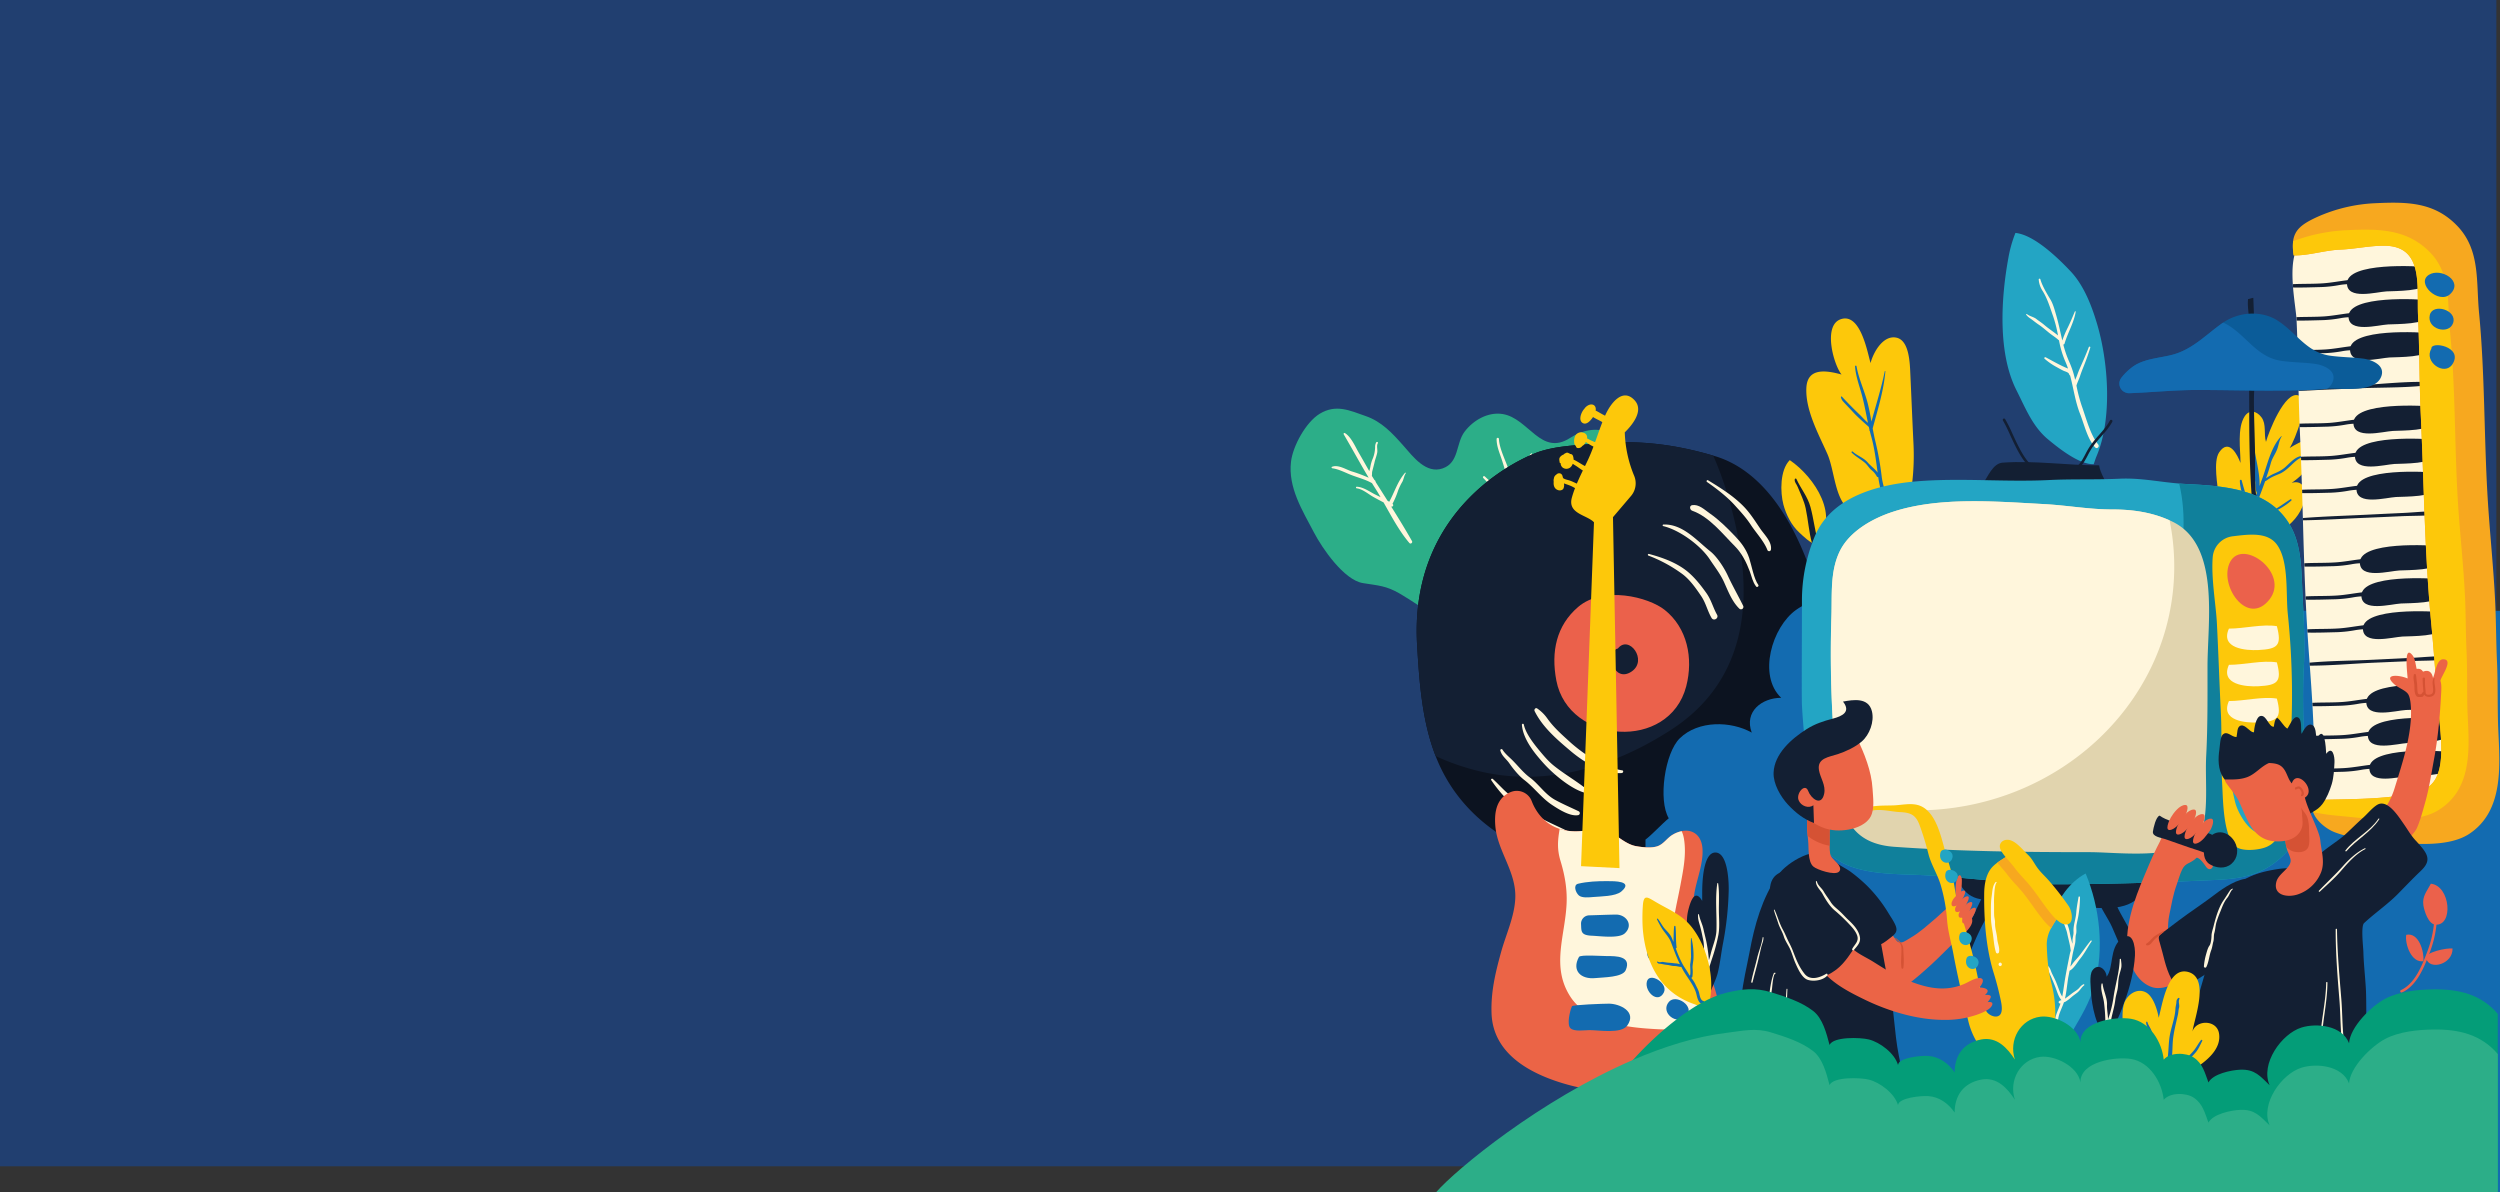 <svg xmlns="http://www.w3.org/2000/svg" viewBox="0 0 1922.78 917"><rect x="0" y="0" width="1922.78" height="917" fill="#333333" stroke="none"/><defs><style>.cls-1{fill:#213f70;}.cls-2{fill:#fdc80a;}.cls-3{fill:#136bb0;}.cls-4{fill:#23a5c4;}.cls-5{fill:#fff6dc;}.cls-6{fill:#2cae88;}.cls-7{fill:#0c1320;}.cls-8{fill:#131f33;}.cls-9{fill:#eb614b;}.cls-10{fill:#eb6446;}.cls-11{fill:#f7a81f;}.cls-12{fill:#0b5c99;}.cls-13{fill:#10809b;}.cls-14{fill:#e1d4ae;}.cls-15{fill:#d55234;}.cls-16{fill:#049d78;}</style></defs><title>banner_1</title><g id="Layer_2" data-name="Layer 2"><g id="Layer_1-2" data-name="Layer 1"><rect class="cls-1" width="1920" height="897"/><path class="cls-2" d="M1471.69,341.46c-.87-17.76-1.59-35.78-2.41-53.42-.39-8.4-.67-26.52-11-28.4-10.12-1.86-17.54,11.48-19.61,19.61-2.48-8.63-7.85-39-23-33.7-13.8,4.84-5.38,35,.68,42.49-12.14-3.33-26.3-5.3-27.05,10.29-.83,17,9.32,35.45,16.06,50.58,5.72,12.85,5.6,34.73,17.07,43.23,8.71,6.46,28.2,1.67,38.55,2.07,2.47.09,6.31-.68,8.79-.68-1.93-6.17-.14-13.66.67-20.12A184.26,184.26,0,0,0,1471.69,341.46Z"/><path class="cls-3" d="M1447.18,366.09a225.81,225.81,0,0,0-4.8-26.59c-.8-3.32-1.46-6.67-2.08-10,3.9-14.6,8.41-28.67,9.78-43.87a.26.26,0,0,0-.5-.07c-2.65,13.16-6.75,25.82-10.22,38.7-.82-4.61-1.67-9.22-2.81-13.77-2.42-9.67-7-19.09-8.7-28.86-.11-.63-1.16-.48-1.12.15.58,8.23,3.77,16,5.78,24,1.61,6.38,2.79,12.93,4.15,19.41-2.19-1.76-4.44-4.43-6.29-6.2-4.68-4.47-9.33-9.21-13.72-13.92a.47.47,0,0,0-.79.46,7.34,7.34,0,0,0,1.86,3.44c2.47,2.67,5,5.28,7.51,8,3.77,4.1,8,7.71,12.11,11.38.14.66.3,1.31.46,2l0,.11a1,1,0,0,0,.29,1c.38,1.57.77,3.13,1.21,4.68,2.36,8.42,3.63,18.43,4.8,27.36-2.11-2.93-5.33-5.11-7.71-7.91-3.09-3.61-8-5.07-11.4-8.24-.54-.5-1.34.3-.81.81,3.06,3,6.85,5,10.12,7.75,1.9,1.59,3.12,3.93,5,5.58a15.42,15.42,0,0,1,4.17,4.91.85.85,0,0,0,1.1.47c1.43,10.1,4.65,19.95,6.41,30.07.23,1.29,2.13.9,2.18-.29C1453.59,385.9,1448.37,376.46,1447.18,366.09Z"/><path class="cls-2" d="M1781.85,347.28c4.91-17.21-13.83-7.21-20.81-2.71,3.92-5.92,16.25-37,6.76-40.42-10.56-3.79-23.14,28.64-25,35.69-1.85-6,.51-13.59-3.51-18.92-3.91-5.16-9.45-6-12.9-.69-5.88,9.11-3.2,25.41-3.2,35.84-2.17-5.9-8.82-19.52-16.43-8.12-4.79,7.19-1,25.92-.32,34,.92,11.79,5.42,43.43,22.16,42.44,14.86-10.94,34.44-16.52,42.08-34.34,5-11.78,1.43-21.48-8.09-18.68C1771.16,365.66,1779.39,355.92,1781.85,347.28Z"/><path class="cls-3" d="M1769.32,350.89c-4.6.83-8.65,5.81-12.11,8.75-2.75,2.33-5.73,3.59-9,5a34.87,34.87,0,0,0-5.36,3.21c1.34-3.81,2.6-7.66,3.66-11.62s3.61-7.17,5-11c1.07-3.09,1.56-6.77,3.33-9.55a.17.17,0,0,0-.27-.21c-7.65,7.92-10.53,21.07-14.1,31.13l-1.2,3.29,0,0a.31.31,0,0,0-.14.48c-.42,1.14-.85,2.27-1.28,3.4.37-11.16-3.79-22.95-4.55-33.8a.54.54,0,0,0-1.08,0c-.22,7,.39,14,.56,21,.09,3.69,1.74,7.13,1.79,10.93a17.37,17.37,0,0,0,1.2,7.25q-3,7.61-6.47,15a53.15,53.15,0,0,0-1.1-9.64c-1.12-5.15-2.82-10-4.09-15a.72.72,0,0,0-1.41.19c0,4.43,1.62,8.68,2.08,13.09.62,6,1.39,11.56,1.48,17.61-2,4-4.16,8-6.49,11.85-1.12,1.87,1.9,3.61,2.9,1.7,2.19-4.18,4.28-8.35,6.33-12.53a1.33,1.33,0,0,0,.14-.19c6.46.83,11.25-2.32,16.68-5.61,5.9-3.57,11.25-5.91,16.48-10.66.51-.46-.15-1.3-.73-.94-4.55,2.81-8.79,6.28-13.64,8.57-2.51,1.18-4.83,2.59-7.25,3.93-3.58,2-6.91,2.54-10.78,3.06,3.49-7.23,6.76-14.55,9.6-22.21.89-2.42,1.77-4.82,2.64-7.22a11.22,11.22,0,0,0,2.21-1.35c3-2.19,6.47-3.31,9.82-4.8a26.67,26.67,0,0,0,5.73-4.11c2.58-2.12,6.64-6.81,9.82-7.74A.6.6,0,0,0,1769.32,350.89Z"/><path class="cls-4" d="M1610.28,357c-11.14.39-27.14-12.47-35.13-19.1-11.88-9.85-17.32-24.05-24.23-37.68-14.6-28.78-11.91-71.17-6.2-102.13a96.93,96.93,0,0,1,5.37-18.94c14.52,1.44,33.13,19.63,42.61,29.72,10.14,10.79,16.27,26.79,20.43,41.1,8.62,29.61,11.44,72.49-.66,100.94C1611.54,353.12,1611.06,354.92,1610.28,357Z"/><path class="cls-5" d="M1613.73,341.84c-6.15-7.61-9.29-20.44-12.59-29.53a122.23,122.23,0,0,1-4.12-15.77c.75-2.56,2.12-5.15,2.9-7.67.46-1.45,1.42-4,2-5.46,2.1-5.14,4.19-10.81,5.75-16.09.22-.76-.89-1-1.17-.32-2,5.32-4.49,10.95-6.82,16.2-.7,1.57-1.44,3.41-2,5.06a41.56,41.56,0,0,1-1.67,3.9,70.18,70.18,0,0,0-4.41-13.61,80.87,80.87,0,0,1-4.69-13.55,1.09,1.09,0,0,0,1-.83c2.4-8.28,7.11-15.77,8.54-24.39a.35.35,0,0,0-.67-.18c-1.66,4-3.44,8.27-5.35,12.19a74.64,74.64,0,0,0-4.28,10.1c-1.54-6.37-2.77-12.81-4.63-19.19-1.23-4.22-2.37-8.82-4.66-12.6-2.57-4.24-6.31-10.53-7.58-15.3-.19-.7-1.34-.57-1.28.17a18.45,18.45,0,0,0,3,8.79c3.77,6,5.74,13,8.12,19.59a101.93,101.93,0,0,1,3.73,14.66c-3.43-2.8-7.27-5.25-10.64-8.15-1.91-1.64-4.12-3-6.08-4.56s-5-2-7.12-3.69c-.32-.26-.92.09-.62.48a12.32,12.32,0,0,0,3.08,2.81c2.26,1.55,4.37,3.37,6.65,4.87,3,2,5.64,4.45,8.45,6.66,2.09,1.63,4.67,3.22,6.57,5a1.19,1.19,0,0,0,.46.28,74.58,74.58,0,0,0,4.72,16c.85,1.89,1.57,3.81,2.23,5.76-.86-.38-1.75-.7-2.54-1.06-5-2.24-9.84-5.05-14.63-7.61-.7-.37-1.49.56-.87,1.12a48.64,48.64,0,0,0,9.11,6.31c1.81,1,3.62,2.06,5.5,2.94,1.21.56,3.92,1.14,4.3,2.71a1.25,1.25,0,0,0,.72.92c2.64,9.84,3.93,20.06,7.67,29.53,3.14,7.93,5.75,19.6,11.63,25.79C1612.92,345.63,1615,343.41,1613.73,341.84Z"/><path class="cls-6" d="M1048.2,448.46c-14.65-2.39-31.36-26.95-37.61-38.91-8.89-17-20.05-34.6-17.65-54.54,1.47-12.15,11.52-30.34,22-36.74,12.58-7.67,23.08-2.58,35.38,1.7s20.38,13,29,22.75c7.46,8.48,17.45,22,30.26,17.53s10-19.21,16.86-28.25c6.64-8.79,18-15.38,29.28-13.56,20,3.22,29.42,32.84,51.83,18.4,9.06-5.84,19.93-8.54,30.31-4,7.08,3.1,22.16,14.63,20.61,23.36l-130,126.42c-5.75,2.94-18.26-4.66-23.15-7.67-9.75-6-18.91-12.7-28.81-18.44C1066.07,450.46,1060.23,450.41,1048.2,448.46Z"/><path class="cls-5" d="M1177.47,348.83a9.47,9.47,0,0,0-2.34,3.95c-1,3.24-3.16,5.55-5,8.37-1.58,2.47-2.42,5.36-4,7.86a26.64,26.64,0,0,1-2.46,3.1c-.9-3-1.83-6-2.69-8.91-2.22-7.53-7.82-17.7-8.13-25.56a.9.9,0,0,0-1.8,0c0,5.71,2.29,10.6,4,15.92,2.51,7.64,4.67,15.43,6.71,23.2.65,2.48,1.23,4.94,1.79,7.41-7.11-5.93-14.81-11.24-21.54-17.72a.84.84,0,0,0-1.21,1.17c7.4,8.14,15.51,14.52,23.83,21.52.65,3.15,1.27,6.3,1.87,9.49,1.32,6.94,4.22,13.35,4.4,20.48,0,1.36,2.23,1.82,2.46.35.7-4.56-.46-7.54-1.49-11.94-1.43-6.15-2.83-12.22-4.08-18.38a1.25,1.25,0,0,0-.3-1.53c-.16-.79-.32-1.57-.47-2.35-.67-3.56-1.62-7.11-2.65-10.64a45.12,45.12,0,0,0,6.85-10.46c1.31-2.81,3.34-5.09,4.93-7.72,1.26-2.1.86-4.75,2.13-6.86C1178.72,349,1177.92,348.34,1177.47,348.83Z"/><path class="cls-5" d="M1058.48,340.24a6.86,6.86,0,0,0-.86,3.66,25.26,25.26,0,0,1-1.65,8.42,27.85,27.85,0,0,0-2,6.68,23.08,23.08,0,0,1-.85,3.32c-2.68-4.67-5.29-9.37-8-14s-5.85-12.28-10.74-15.24a.69.69,0,0,0-.94.92c6.5,11.06,12.61,22.39,19.23,33.43-2.1-.93-4.29-1.81-4-1.68a97,97,0,0,0-9.23-3.24c-4.25-1.42-10.37-5.44-15-3.47-.62.27-.24,1.07.28,1.13,4.73.6,9.61,3.2,14,4.94,5.48,2.18,11.35,3.56,16.51,6.5.85,1.38,1.7,2.75,2.58,4.11,1.38,2.16,2.71,4.37,4,6.62-2.12-1-4.24-2-6.3-3.18-3.58-2-7.73-4.63-12-4.8-.81,0-.79,1.15,0,1.24,4.34.48,8.72,4.28,12.37,6.38,2.7,1.55,5.48,3,8.25,4.44,6.12,10.77,12,22,19.84,31.21,1,1.12,2.75-.27,2-1.51-5.07-8.95-10.49-17.78-16-26.54a1.14,1.14,0,0,0,1.07-2l-.07-.05a64.1,64.1,0,0,0,4.33-10.25,44.65,44.65,0,0,1,3.36-6.92c1-2,1.22-4.46,2.53-6.35.21-.3-.27-.68-.52-.4-5.7,6.5-8.11,14.87-12.19,22.3-.44-.27-.87-.53-1.31-.78q-4.28-6.76-8.56-13.51c-.22-.34-.42-.69-.63-1a1.47,1.47,0,0,0-.87-1.42c-.65-1.06-1.32-2.12-2-3.19.23-1.16,0-2.3.33-3.62.6-2.36,1.27-4.7,1.8-7.08s1.55-4.7,2-7.2c.4-2.09-.66-5.33.4-7.07C1060.27,340.17,1059,339.45,1058.48,340.24Z"/><path class="cls-7" d="M1353.22,631.5c-44.49,28.89-97.7,45.2-151.08,31.23-34.22-9-64.49-26.62-84.67-55.89a123.76,123.76,0,0,1-13.31-25.34c-10.41-26.74-12.6-56.66-14.28-85.84-6.13-107,82.08-144.56,94.8-148.54,13.91-4.34,27.77-4.58,42.17-5.94,31.85-3,60.2.24,90.83,9.25.36.08.71.2,1.07.3,53.2,15.81,77.66,88.21,86.45,136.94C1415.64,545.57,1404,598.52,1353.22,631.5Z"/><path class="cls-8" d="M1285.54,561.11c-44.49,28.91-97.7,45.22-151.07,31.22a179.35,179.35,0,0,1-30.31-10.83c-10.41-26.74-12.6-56.66-14.28-85.84-6.13-107,82.08-144.56,94.8-148.54,13.91-4.34,27.77-4.58,42.17-5.94,31.85-3,60.2.24,90.83,9.25,9.92,22.56,16.23,46.74,19.86,66.86C1348,475.19,1336.32,528.12,1285.54,561.11Z"/><path class="cls-9" d="M1213.75,466.83c19.28-16.51,54.16-7.67,66.63,2.29,17.34,13.85,22.11,37.09,16.53,58.68-13,50.15-90.52,44.48-99.89-4.32C1192.74,501.15,1197.09,481.1,1213.75,466.83Z"/><path class="cls-8" d="M1244.35,498.75c8.43-10.82,23.3,9.05,10.55,17.72C1241.17,525.81,1234,501.4,1244.35,498.75Z"/><path class="cls-5" d="M1320.6,472.8c-3.2-5.71-4.34-11.23-8.22-16.69-4-5.62-8.45-11.29-13.66-15.81-8.41-7.29-19.91-11.46-30.51-14.26a.67.67,0,0,0-.36,1.29,109.35,109.35,0,0,1,26,14.12c5.86,4.34,10.47,11,14.54,17,3.66,5.38,4.78,11.35,8,16.83C1318,478,1322.15,475.57,1320.6,472.8Z"/><path class="cls-5" d="M1340.67,465.9c-3.88-7.87-8.22-15.42-11.9-23.39-2.74-5.92-8.28-14.44-13.33-18.44-10.5-8.32-21.2-21.22-36.09-20.65a.62.62,0,0,0-.16,1.21c12.44,2.95,28.63,14.7,35.77,25.5,3.8,5.77,8.11,11.19,11,17.54,3.17,7,6.2,15.07,11.81,20.47A1.86,1.86,0,0,0,1340.67,465.9Z"/><path class="cls-5" d="M1352.33,449.83c-3.4-4.57-5.19-15.08-7-20.6-2.13-6.44-6-11.77-10.66-16.61-6.16-6.45-12.44-12.78-19.79-17.86-4-2.8-8.31-7.12-13.44-6.23-2.33.4-1.86,3.59,0,4.25,13.33,4.7,23.34,17.79,32.88,27.34,5.28,5.28,8.84,12.31,11.46,19.32,1.55,4.16,2.13,8.12,4.91,11.67C1351.41,452.06,1353.05,450.79,1352.33,449.83Z"/><path class="cls-5" d="M1353.93,406.74c-4.14-6.09-8-12.35-13.23-17.6-7.83-7.91-17.52-13.95-27-19.75-.87-.53-1.6.78-.79,1.34,7.22,5,15.25,11.19,21.16,17.69,4.51,5,8.76,9.54,12.49,15.22,3.91,6,10.17,12.63,12.74,19.3a1.42,1.42,0,0,0,2.77-.37C1362.82,416.64,1357.09,411.38,1353.93,406.74Z"/><path class="cls-5" d="M1247.71,592.5c-14.49-2.35-30-12.48-40.69-22.24-6.25-5.7-12.29-11-17.18-18a30.7,30.7,0,0,0-7.57-7.38c-1.27-.86-2.53.77-2,2,6.15,12.43,17.11,21.78,27.63,30.67,10.23,8.65,25.58,18.2,39.49,17C1248.48,594.37,1248.89,592.69,1247.71,592.5Z"/><path class="cls-5" d="M1221.56,608c-8.32-6.89-17.8-12.15-26.35-19-4.27-3.4-7.64-7.43-11.11-11.59-4.41-5.29-10.71-13.3-12.12-20.22a.75.75,0,0,0-1.47.2c.8,11.11,9.84,22.13,17.07,30.1,7.39,8.15,21.85,20.36,32.76,22.58C1221.46,610.34,1222.6,608.88,1221.56,608Z"/><path class="cls-5" d="M1214.27,624c-6.06-2.89-12.26-5.55-18.16-8.77-7.91-4.32-12.6-12.19-19.69-17.4-4.7-3.46-8.82-8.71-12.94-12.87-2.55-2.57-6-5.3-7.91-8.42a.91.91,0,0,0-1.65.7c1.18,4.29,4.45,6.3,6.89,9.78,3,4.34,7.33,9.64,11.54,12.88,7.7,5.91,13.26,13.86,21.47,19.26,4.92,3.25,13.88,9,20.07,7.77A1.61,1.61,0,0,0,1214.27,624Z"/><path class="cls-5" d="M1206.84,639.83c-10.15-5.18-20.51-9.11-30.2-15.65-5-3.4-8.87-7.89-13.73-11.39-5.71-4.12-9.7-9.11-14.79-13.69-.62-.56-1.7.17-1.2.92a107.9,107.9,0,0,0,24.86,26c8.87,6.64,22.87,17.81,34.78,15.93A1.15,1.15,0,0,0,1206.84,639.83Z"/><path class="cls-2" d="M1396.37,418.37c-3.41.09-10.14-6.59-12.65-8.92-5.84-5.43-10-13.55-12.06-21.28-2.55-9.67-2.74-26.67,4.86-34.3C1395.81,367,1416.22,398.07,1396.37,418.37Z"/><path class="cls-8" d="M1398.24,416.38c-2.49-8.6-3.39-17.73-5.8-26.48-2.25-8.2-7.46-14.07-10.79-21.51-.31-.69-1.3-.28-1.33.36-.11,2.43,1.3,3.25,2.29,5.69,2.27,5.62,4.87,10.51,6.15,16.47,1.92,8.95,2.44,18,4.83,26.75C1394.41,420.65,1399.1,419.37,1398.24,416.38Z"/><path class="cls-3" d="M1922.78,469.78V917H1265.57V645.73c5.09-3.8,13-12.47,17.89-16.38-8.27-14-3-50.33,8.49-61.52,14.26-13.92,39.41-13.35,55.34-4.37-6-16.12,7.73-26.72,22.65-26.77-18.1-17.08-7.11-54.51,11.55-67.69,20.71-14.61,46.92-8.34,67.72,1.81.31.15-.35-1,0-1Z"/><path class="cls-2" d="M1217.62,373.39c-3.74-.43-6.54-2.46-10.07-3.71-2-.72-3.51-.73-5.31-1.93a5.52,5.52,0,0,0-.31-.8c-.21-1.57-1-2.94-2.79-2.94a2.9,2.9,0,0,0-2.19,1.07,3.79,3.79,0,0,0-1.82,2.87,5.47,5.47,0,0,0-.16,2.63c-.31,2.9.59,5.62,3.64,6.46,1.29.37,3.22,0,3.87-1.36a6.47,6.47,0,0,0,.36-3.9c2,.76,4,1.31,6,2.27,3.12,1.56,5.15,3.26,8.81,3A1.82,1.82,0,0,0,1217.62,373.39Z"/><path class="cls-2" d="M1223.28,360c-4.47-.91-8.16-4.12-12.21-6.11l-.82-.41a7.4,7.4,0,0,0-.15-1.65c-.28-1.29-.57-2.36-2-2.63l-.5-.07a3.84,3.84,0,0,0-1.23-.65c-.07,0-.12-.09-.2-.13a2,2,0,0,0-2,.16,3.64,3.64,0,0,0-1.61,1.1,5.69,5.69,0,0,0-2.9,2.23c-.73,1.11-.24,2.65-.1,3.85a.5.5,0,0,0,.73.41,4.43,4.43,0,0,0,1.45,3.41,4.78,4.78,0,0,0,6.58-.57,7,7,0,0,0,1.3-2.25c.65.45,1.28.88,1.87,1.23,3.55,2.12,6.46,5.17,10.71,5.81C1224.66,364.06,1225.76,360.47,1223.28,360Z"/><path class="cls-2" d="M1234.54,342.69c-4.16-1.44-8.26-2.52-12.2-4.62-.56-.29-1.14-.63-1.74-.95a3.58,3.58,0,0,0-3.26-4.35,1.72,1.72,0,0,0-.85-.28,5.19,5.19,0,0,0-5,2.79,9.26,9.26,0,0,0-.77,4.8,3.72,3.72,0,0,0,1.33,3c0,.12,0,.24.07.36a1.58,1.58,0,0,0,1.13,1.13,3.66,3.66,0,0,0,3.69-1.57,6.14,6.14,0,0,0,1-.69,7.72,7.72,0,0,0,1.76-2.34,48.37,48.37,0,0,0,4.24,2.71c3.12,1.56,6.65,3.26,10.18,3.31C1236.08,346.05,1236.3,343.3,1234.54,342.69Z"/><path class="cls-2" d="M1241.55,324.28a5.05,5.05,0,0,0-2.88-2.41c-2-.6-3.61-1.9-5.46-2.82s-3.81-2.23-6-3.28a4.42,4.42,0,0,0,.1-.5c.2-2.16-.82-4-3.09-4.19-1.92-.17-4.36,1.31-5.6,3.22a10.69,10.69,0,0,0-1.68,2.36c-1.29,2.37-2.62,6.71.17,8.58,2.61,1.74,5.33-.91,6.87-2.82.44-.54.85-1.1,1.23-1.67,1,.64,2.07,1.21,3,1.7a49,49,0,0,1,5.23,2.86c1.11.78,3.06,1.17,3.9,2.19C1239.31,329.82,1243.23,326.77,1241.55,324.28Z"/><path class="cls-10" d="M1297.28,828.94c-26.94,14.85-65.49,13-94.11,4.56-26.64-7.83-54.9-23.14-56-54.1-.58-16.43,2.91-31,7.21-46.68,3.81-13.94,10.46-27.61,11.05-42,.81-20.1-13.51-35.94-15.29-54.77-.84-8.89,0-18.79,7.56-24.43a18.3,18.3,0,0,1,5-2.63,12.31,12.31,0,0,1,15.42,7.4c2.42,6.33,8.44,17,21.43,21.22,6.85,2.25,15.68,2.72,27-.18,11-2.84,20,11.26,31.58,13.39,4.83.91,12.28,1.72,16.88,0s7.2-6.21,11.18-8.6a22.14,22.14,0,0,1,7.22-2.9c8.4-1.71,15.32,3.12,16,13.59.73,11.74-4.63,23.73-6.37,35.12-4.06,26.51,7.16,46.66,15.34,70.92C1326.9,784.31,1323.51,814.45,1297.28,828.94Z"/><path class="cls-5" d="M1304.07,780.88c-5.74,11-18.36,11.24-29.31,10.69-22.58-1.16-53.7-4.52-67-25.05-15-23.27-3.87-47-2.86-71.92.47-11.44-1.56-22.11-4.73-32.56-2.82-9.37-2-16.35-.62-24.49,6.85,2.25,15.68,2.72,27-.18,11-2.84,20,11.26,31.58,13.39,4.83.91,12.28,1.72,16.88,0s7.2-6.21,11.18-8.6a22.14,22.14,0,0,1,7.22-2.9,23.64,23.64,0,0,1,1.75,5.86c2,12.27-.59,24.16-2.78,35.95-4.36,23.45-11.34,43.27.89,65.61C1298.43,756.19,1309.75,770.07,1304.07,780.88Z"/><path class="cls-3" d="M1283.57,770.54c5.44-6.38,20.25,3.47,13.56,10.9C1290,789.33,1276.51,778.83,1283.57,770.54Z"/><path class="cls-3" d="M1266.62,755c1.87-7.78,16.58,1.21,13.08,8.28C1275.1,772.51,1264.77,762.6,1266.62,755Z"/><path class="cls-3" d="M1267.29,731.22c2.34-7.56,12.44-.51,10.21,5.46C1275.12,743,1265,738.78,1267.29,731.22Z"/><path class="cls-3" d="M1213.73,679.69c7-1.68,14.91-2.05,22.37-2,5.46,0,20.55-.2,10.85,8-4.51,3.81-16,3.7-21.69,4.22-2.93.26-8.53.86-10.89-1.18C1211.7,686.37,1209.86,680.61,1213.73,679.69Z"/><path class="cls-3" d="M1216,710.62a6.38,6.38,0,0,1,6.24-6.62c6.92-.17,13.81-.51,20.61-.58,7.83-.08,13.77,8,6.79,14.44-4.51,4.16-19.25,2.06-25.1,1.83C1215.56,719.34,1216.28,716.28,1216,710.62Z"/><path class="cls-3" d="M1214.41,736c1.06-1.92,17.16-.67,21.69-.67,6.71,0,19-.12,14.26,10.84-2.44,5.63-17.27,5.43-23.07,6.07C1215.65,753.49,1208.7,746.32,1214.41,736Z"/><path class="cls-3" d="M1209,773.93c.51-1.15,24.2-2,28.48-2,7.83,0,21.83,5.9,14.07,16.82-4.69,6.59-21.77,3.52-29,3.52-3.91,0-11.9,1.4-14.76-1.51S1207.47,777.4,1209,773.93Z"/><path class="cls-2" d="M1216,666.18l29.56,1.5-5-269.92,13.91-16.35a15,15,0,0,0,2.27-15.74,94.1,94.1,0,0,1-7.1-33.14c4.94-4.84,15.1-16.32,7.64-24.56-9.43-10.42-18.78,2.89-22.39,10.85-5.25,11.53-8.28,23.7-13.73,35.24-4.59,9.71-9.46,18.78-12.21,28.64-3.48,12.52,11.57,13.25,17,19Z"/><path class="cls-5" d="M1883.43,527.57c0,1.7.1,3.39.18,5.09s.21,3.24.36,4.84v0c1.19,11.23,4.37,22.13,5,33.34.87,16.57.35,41-15.93,50.75-15,9-35,8.71-51.82,8.69-11.25,0-31.47,2.77-37.69-9.31-3.46-6.7-3-17.77-2.81-27,0-.9,0-1.77.06-2.6,0-1.73,0-3.33-.08-4.83L1779,551.48c-.13-2.78-.28-5.55-.42-8.33,0-.87-.1-1.74-.16-2.61-.55-9.54-1.23-19.08-1.93-28.57l-.17-2.31c-.56-7.71-1.12-15.38-1.61-23-.06-.85-.12-1.7-.16-2.53-.08-1.38-.17-2.74-.25-4.11-.37-6.28-.68-12.52-1-18.77l-.11-2.53q-.51-11.49-.9-22.89c0-.85-.07-1.68-.07-2.53-.39-11-.72-22.06-1-33.1,0-.59,0-1.17-.06-1.76q-.27-9.53-.56-19.09c0-.85,0-1.72-.08-2.59q-.35-11.39-.77-22.81c0-.88,0-1.75-.08-2.62-.21-6-.47-12-.75-18-.07-1.58-.14-3.18-.2-4.76,0-.87-.08-1.77-.1-2.64-.33-8.43-.55-16.85-.76-25.29,0-.63,0-1.28-.05-1.91-.2-8.88-.37-17.77-.62-26.65,0-.88,0-1.77-.06-2.66-.19-7.59-.44-15.19-.79-22.75v-.34c0-.69-.09-1.48-.17-2.33-.5-5.5-1.82-13.93-2.55-22.77l-.18-2.59c-1.13-17.4.66-35.45,16.15-35.5,10.25,0,20.07.11,30.16-1.37,11.35-1.64,20.92-2.47,32.37.44,10,2.56,21.68,12.26,25.18,23.33.24.78.46,1.58.62,2.37a51.12,51.12,0,0,1,.85,8.71c.15,4.76,0,9.64.9,14.4v0c.3,1.65.62,3.32.94,5,1.55,8.09,3.24,16.26,3.91,24.41,1.9,23.23-.47,46.69,1.79,70.07,1.82,18.78,1.79,37.2,4,56,1,8.1-1.31,17.05-.92,25.51l1.35,29.3c.93,20.12,1.09,40.36,2.08,60.34,0,1.14.1,2.25.13,3.37,0,.56,0,1.15.06,1.72C1883.28,513.75,1883.25,520.63,1883.43,527.57Z"/><path class="cls-8" d="M1884,506.6l-1,.17c-8.88,1.55-18.22,1.25-27.2,1.62q-15,.66-30,1.3c-16.31.72-33,2.25-49.38,2.28l-.17-2.31c16.38-1.5,33.12-1.48,49.45-2.28l30-1.46c9-.46,18.26-1.62,27.25-.87.33,0,.63,0,.94.06A.78.78,0,0,1,1884,506.6Z"/><path class="cls-8" d="M1877.27,395.38c-9.86,1.55-20.27,1.2-30.24,1.64q-14.15.66-28.28,1.24c-15.81.67-31.66,1.67-47.49,1.91,0-.59,0-1.17-.06-1.76,16.45-1.27,33-1.75,49.47-2.57q14.13-.7,28.25-1.36c9.32-.45,19-1.67,28.26-1A1,1,0,0,1,1877.27,395.38Z"/><path class="cls-8" d="M1872,295.67c-18.36,2.75-37.57,2.18-56.1,2.91-9.37.39-18.71.76-28.08,1.13-6.56.27-13.26.8-19.9.88,0-.63,0-1.28-.05-1.91,6.6-.52,13.3-.63,19.86-1q14-.75,28.06-1.46c18.52-1,37.6-3.32,56.13-2.24A.83.83,0,0,1,1872,295.67Z"/><path class="cls-8" d="M1819.49,217.59c-4.7,1-9.55.78-14.35,1a45.54,45.54,0,0,0-5.7.61,93.33,93.33,0,0,1-14.24,1.59c-7.2.19-14.36.44-21.55.35l-.18-2.59c7.72-.36,15.43-.11,23.2-.65,6.28-.43,12.55-1.67,18.88-2.41a62.07,62.07,0,0,1,13.83-.3A1.24,1.24,0,0,1,1819.49,217.59Z"/><path class="cls-8" d="M1869.23,205.68c-10.9-1.3-63.74-4.06-64.12,12.1-.3,13.3,22.77,6.73,30.37,6.33,7.36-.4,28.94.14,33.06-7C1870,214.61,1869.37,208.71,1869.23,205.68Z"/><path class="cls-8" d="M1820.67,243c-4.71.95-9.55.78-14.36,1a43.42,43.42,0,0,0-5.69.62,93.61,93.61,0,0,1-14.25,1.6c-6.67.18-13.32.41-20,.37v-.34c0-.69-.09-1.48-.17-2.33,7.2-.27,14.4-.1,21.64-.59,6.3-.46,12.56-1.68,18.88-2.42a61.57,61.57,0,0,1,13.84-.29A1.23,1.23,0,0,1,1820.67,243Z"/><path class="cls-8" d="M1870.4,231.09c-10.89-1.3-63.74-4.06-64.11,12.1-.31,13.3,22.77,6.73,30.36,6.33,7.37-.39,28.94.14,33.06-7C1871.19,240,1870.54,234.12,1870.4,231.09Z"/><path class="cls-8" d="M1821.84,268.41c-4.71.95-9.55.79-14.35,1a45.17,45.17,0,0,0-5.7.63,94.73,94.73,0,0,1-14.25,1.59c-6.79.19-13.54.4-20.31.37,0-.88,0-1.77-.06-2.66,7.26-.29,14.54-.1,21.85-.6,6.29-.45,12.55-1.68,18.87-2.42a62.17,62.17,0,0,1,13.84-.29A1.23,1.23,0,0,1,1821.84,268.41Z"/><path class="cls-8" d="M1871.57,256.5c-10.89-1.3-63.74-4.05-64.11,12.1-.31,13.3,22.77,6.74,30.36,6.33,7.37-.39,28.94.14,33.07-7C1872.36,265.43,1871.71,259.53,1871.57,256.5Z"/><path class="cls-8" d="M1824.45,324.91c-4.71.95-9.55.79-14.36,1a45.22,45.22,0,0,0-5.69.63,97.55,97.55,0,0,1-14.25,1.59c-7.14.19-14.26.43-21.39.36,0-.87-.08-1.77-.1-2.64,7.62-.33,15.27-.09,23-.61,6.3-.45,12.56-1.68,18.88-2.42a62.16,62.16,0,0,1,13.84-.29A1.23,1.23,0,0,1,1824.45,324.91Z"/><path class="cls-8" d="M1874.18,313c-10.89-1.3-63.74-4.06-64.11,12.1-.31,13.3,22.77,6.73,30.36,6.33,7.37-.39,28.94.14,33.06-7C1875,321.93,1874.32,316,1874.18,313Z"/><path class="cls-8" d="M1825.62,350.3c-4.71,1-9.57.81-14.35,1.05a49.19,49.19,0,0,0-5.7.63,96,96,0,0,1-14.25,1.59c-7.2.19-14.35.44-21.53.35,0-.88,0-1.75-.08-2.62,7.68-.35,15.35-.1,23.08-.64,6.3-.43,12.56-1.65,18.88-2.39a62.17,62.17,0,0,1,13.84-.3A1.22,1.22,0,0,1,1825.62,350.3Z"/><path class="cls-8" d="M1875.35,338.41c-10.89-1.3-63.74-4.06-64.11,12.1-.31,13.3,22.77,6.74,30.36,6.33,7.37-.39,28.94.14,33.07-7C1876.14,347.34,1875.49,341.44,1875.35,338.41Z"/><path class="cls-8" d="M1826.79,375.72c-4.71,1-9.57.8-14.35,1a47.3,47.3,0,0,0-5.7.62,96.08,96.08,0,0,1-14.24,1.6c-7.31.19-14.56.42-21.86.33,0-.85,0-1.72-.08-2.59,7.78-.38,15.57-.11,23.41-.66,6.29-.43,12.55-1.65,18.88-2.39a61.48,61.48,0,0,1,13.83-.29A1.22,1.22,0,0,1,1826.79,375.72Z"/><path class="cls-8" d="M1876.52,363.82c-10.89-1.3-63.73-4.05-64.11,12.1-.3,13.3,22.77,6.74,30.36,6.33,7.37-.39,29,.14,33.07-7C1877.31,372.76,1876.66,366.85,1876.52,363.82Z"/><path class="cls-8" d="M1829.4,432.22c-4.71,1-9.57.8-14.35,1a47.08,47.08,0,0,0-5.7.62,96.06,96.06,0,0,1-14.25,1.6c-7.6.18-15.17.45-22.75.31,0-.85-.07-1.68-.07-2.53,8.08-.44,16.16-.14,24.29-.7,6.3-.43,12.56-1.65,18.88-2.39a61.58,61.58,0,0,1,13.84-.29A1.22,1.22,0,0,1,1829.4,432.22Z"/><path class="cls-8" d="M1879.13,420.32c-10.89-1.3-63.74-4.06-64.11,12.1-.31,13.3,22.77,6.73,30.36,6.33,7.37-.39,28.94.14,33.07-7C1879.92,429.25,1879.27,423.35,1879.13,420.32Z"/><path class="cls-8" d="M1830.57,457.63c-4.71,1-9.57.81-14.35,1.05a49.43,49.43,0,0,0-5.7.63,97.42,97.42,0,0,1-14.24,1.59c-7.67.19-15.27.46-22.92.32l-.11-2.53c8.14-.44,16.3-.14,24.5-.7,6.29-.44,12.55-1.66,18.88-2.4a62.07,62.07,0,0,1,13.83-.29A1.22,1.22,0,0,1,1830.57,457.63Z"/><path class="cls-8" d="M1880.3,445.73c-10.89-1.3-63.73-4.05-64.11,12.1-.31,13.3,22.77,6.74,30.36,6.33,7.37-.39,29,.14,33.07-7C1881.09,454.66,1880.44,448.76,1880.3,445.73Z"/><path class="cls-8" d="M1831.74,483c-4.71,1-9.57.81-14.35,1a49.67,49.67,0,0,0-5.7.63,96.06,96.06,0,0,1-14.24,1.59c-7.59.19-15.15.46-22.71.32-.06-.85-.12-1.7-.16-2.53,8.08-.44,16.18-.14,24.34-.7,6.3-.43,12.56-1.66,18.88-2.39a62.07,62.07,0,0,1,13.83-.3A1.22,1.22,0,0,1,1831.74,483Z"/><path class="cls-8" d="M1881.48,471.15c-10.9-1.3-63.74-4.06-64.11,12.09-.31,13.31,22.77,6.74,30.36,6.33,7.36-.39,28.94.15,33.06-7C1882.26,480.08,1881.62,474.17,1881.48,471.15Z"/><path class="cls-8" d="M1834.35,539.54c-4.71,1-9.57.81-14.35,1.05a49.43,49.43,0,0,0-5.7.63,96,96,0,0,1-14.24,1.57c-7.16.19-14.3.44-21.45.36,0-.87-.1-1.74-.16-2.61,7.68-.36,15.34-.1,23.08-.64,6.29-.43,12.55-1.66,18.88-2.39a62.07,62.07,0,0,1,13.83-.3A1.22,1.22,0,0,1,1834.35,539.54Z"/><path class="cls-8" d="M1884.08,527.64c-10.89-1.3-63.73-4.06-64.11,12.1-.31,13.3,22.77,6.74,30.36,6.33,7.37-.39,29,.14,33.07-7C1884.87,536.57,1884.22,530.67,1884.08,527.64Z"/><path class="cls-8" d="M1835.52,565c-4.71,1-9.55.78-14.35,1a49.67,49.67,0,0,0-5.7.63,96,96,0,0,1-14.24,1.57c-7.16.19-14.28.44-21.41.36l-.12-2.61c7.64-.33,15.31-.1,23-.64,6.3-.43,12.56-1.65,18.88-2.39a61.48,61.48,0,0,1,13.83-.29A1.22,1.22,0,0,1,1835.52,565Z"/><path class="cls-8" d="M1885.26,553.05c-10.9-1.3-63.74-4-64.12,12.1-.3,13.3,22.77,6.74,30.37,6.33,7.36-.39,28.94.14,33.06-7C1886,562,1885.4,556.08,1885.26,553.05Z"/><path class="cls-8" d="M1836.69,590.37c-4.7,1-9.54.78-14.35,1a45.22,45.22,0,0,0-5.69.63,97.52,97.52,0,0,1-14.25,1.57c-7.26.19-14.48.44-21.73.35,0-.9,0-1.77.06-2.6,7.7-.36,15.39-.1,23.14-.64,6.3-.44,12.56-1.66,18.88-2.4a61.57,61.57,0,0,1,13.84-.29A1.22,1.22,0,0,1,1836.69,590.37Z"/><path class="cls-8" d="M1886.43,578.47c-10.89-1.3-63.74-4.06-64.11,12.09-.31,13.31,22.77,6.74,30.36,6.33,7.37-.39,28.94.15,33.06-6.95C1887.22,587.4,1886.57,581.5,1886.43,578.47Z"/><path class="cls-11" d="M1920.47,508.92c.8,17.05.26,36.18,1,52.84,1.29,27.82,4.11,62.1-22.36,79.59-17.07,11.26-48,7.55-67.2,5.35-12.14-1.39-24.42-2.08-36.17-6.58-6.26-2.39-14.24-8.48-16.74-15.59a12.23,12.23,0,0,1,.15-9.11c22.9-1,50.56-.12,74.29-4.79,13.2-2.6,20.2-7.26,23-20.77,2.18-10.75.86-24-.23-35.15-2.38-24.75-3.91-50-6.3-74.91-5.11-53.18-5.63-107.54-8.08-160.61-1.17-25.38-.94-50.71-2.12-76.37-1-22.65,4.48-53.47-25.64-53.83-11.41-.12-22.69,2.53-34.34,3-11.8.5-24.22,4.67-35.64,4.44a39.37,39.37,0,0,1-.44-10.92c1.17-9,7.08-13.41,18.75-18.74a122.1,122.1,0,0,1,44.5-10.48c24.5-1.15,45.57-.91,63.18,17.62s14.29,42.57,16.58,66.57c4.52,46.87,3.78,94.73,6.58,141.68,1.62,27.28,4.63,54.58,5.89,82C1919.8,479.14,1919.78,494.11,1920.47,508.92Z"/><path class="cls-2" d="M1897.06,501.25c.75,15.69.14,33.28.84,48.62,1.19,25.6,3.88,57.15-22.67,73.35-17.1,10.43-48,7.1-67.2,5.15-9.72-1-19.49-1.56-29-3.84a12.23,12.23,0,0,1,.15-9.11c22.9-1,50.56-.12,74.29-4.79,13.2-2.6,20.2-7.26,23-20.77,2.18-10.75.86-24-.23-35.15-2.38-24.75-3.91-50-6.3-74.91-5.11-53.18-5.63-107.54-8.08-160.61-1.17-25.38-.94-50.71-2.12-76.37-1-22.65,4.48-53.47-25.64-53.83-11.41-.12-22.69,2.53-34.34,3-11.8.5-24.22,4.67-35.64,4.44a39.37,39.37,0,0,1-.44-10.92,133.2,133.2,0,0,1,41.16-8.46c24.5-1.15,45.57-1,63.1,16s14.12,39.16,16.33,61.23c4.33,43.12,3.44,87.15,6.06,130.37,1.52,25.09,4.43,50.2,5.59,75.41C1896.51,473.84,1896.41,487.61,1897.06,501.25Z"/><path class="cls-3" d="M1868.08,211.36c9.14-5.76,27.09,4.89,16.31,14.9C1875.65,234.38,1857.8,217.84,1868.08,211.36Z"/><path class="cls-3" d="M1868.81,242.25c2.24-9.4,21.36-3.82,17.89,6.24C1883.46,257.91,1866.2,253.17,1868.81,242.25Z"/><path class="cls-3" d="M1870,268.21c-.63-6.23,24.94-1.61,16.19,11.94C1880.08,289.6,1863.87,278.21,1870,268.21Z"/><path class="cls-8" d="M1729,230c-.59,5.29.62,11.4.91,16.78a214.29,214.29,0,0,1,.46,22.24c-.76,16.4-.46,33.2-.46,49.54,0,26.07.61,52.49,3.2,78.12.21,2,.31,3.91.44,5.91a12.67,12.67,0,0,0,4-1c-1-3.5-.13-7.62-.5-11.27-.41-4.09-1.78-8.19-2.17-12.27-.73-7.6-.46-15.42-.46-23.16,0-15.78-.9-31.45-.9-47.24a143.25,143.25,0,0,1,1.38-19.05c.9-6.77-.93-13.64-.93-20.46,0-13.06-.42-26.5-.91-39.06C1732,229.11,1730,230,1729,230Z"/><path class="cls-12" d="M1831.62,289.09c-4.51,13.77-31.33,9.15-41.94,9.94a1.62,1.62,0,0,0-.32,0c-15.42,1.38-31,1.36-46.78,1.36-17.51,0-35-.45-52.79-.45-17.22,0-34.65,1.81-52,2.48a7.17,7.17,0,0,1-4.11-1.1.11.11,0,0,1-.09,0,7.36,7.36,0,0,1-2.19-10.55,42.57,42.57,0,0,1,10.43-9.74c8.5-5.25,19.62-5.72,29-8.19,15.58-4.12,25.91-15.54,38.71-24.53l.3-.2c12.11-8.32,29.46-9.48,41.81-1.6,14.27,9.06,22.2,24.34,40.09,27,8.72,1.3,17.49,1.18,26.23,2.37C1823.76,276.69,1834.42,280.55,1831.62,289.09Z"/><path class="cls-3" d="M1794.31,293.09a11.24,11.24,0,0,1-4.63,5.94,1.62,1.62,0,0,0-.32,0c-15.42,1.38-31,1.36-46.78,1.36-17.51,0-35-.45-52.79-.45-17.22,0-34.65,1.81-52,2.48a7.17,7.17,0,0,1-4.11-1.1.11.11,0,0,1-.09,0,7.36,7.36,0,0,1-2.19-10.55,42.57,42.57,0,0,1,10.43-9.74c8.5-5.25,19.62-5.72,29-8.19,15.58-4.12,25.91-15.54,38.71-24.53l.3-.2a34.7,34.7,0,0,1,4.51,2.39c14.26,9.07,22.19,24.35,40.08,27,8.73,1.31,17.49,1.19,26.25,2.39C1786.46,280.69,1797.11,284.54,1794.31,293.09Z"/><path class="cls-8" d="M1593.84,363a1,1,0,0,1-.35-2c5.27-1.93,7.78-6.69,10.44-11.74a61,61,0,0,1,3.72-6.42,91.39,91.39,0,0,1,6.67-8.21c3.22-3.66,6.26-7.13,8.48-11.25a1,1,0,1,1,1.79,1c-2.33,4.33-5.59,8-8.75,11.63a89.2,89.2,0,0,0-6.52,8,57.9,57.9,0,0,0-3.59,6.21c-2.73,5.16-5.54,10.5-11.54,12.69A1,1,0,0,1,1593.84,363Z"/><path class="cls-8" d="M1566.05,362a1,1,0,0,1-.33-.05c-8.41-2.85-14.76-16.65-19.86-27.74a111.59,111.59,0,0,0-5.38-10.77,1,1,0,0,1,1.72-1.08,109.3,109.3,0,0,1,5.5,11c4.94,10.74,11.09,24.1,18.67,26.67a1,1,0,0,1-.32,2Z"/><path class="cls-8" d="M1524.87,372.29c4-5.42,7.73-15.93,15.44-16.47,25.18-1.75,49.58,2.15,74.12,2.06.91,6.39,5.63,12.34,7.21,18.53C1590.12,376.43,1556.69,372.29,1524.87,372.29Z"/><path class="cls-8" d="M1625.76,689.37c1.13,8,9,19,12.58,26.77,3.8,8.17,6.69,16,10.07,23.68-3.78,0-8.58-1-12.36-1-4.43-8.48-7.83-17.17-11.61-25.73-3.09-7-9-14.58-11-21.63C1616.83,691.43,1622.32,689.37,1625.76,689.37Z"/><path class="cls-8" d="M1526.93,685.26c-7.93,15.77-15.34,32.32-22.65,48.38a88.16,88.16,0,0,1,9.26,3.09c6-15.4,15.86-38.66,28.83-49.41C1537.56,687.32,1531.73,685.26,1526.93,685.26Z"/><path class="cls-8" d="M1501.19,668.78c8.8,16.2,11,23.48,31.91,23.68,16.53.17,32.8,2.21,49.42,3.09,14.76.78,33.9,4.8,48.15,1.83,17.72-3.69,19.33-15.76,24.94-29.62-12,1.43-27.09-3.54-39.38-4.12-13.82-.66-27.7-1-41.72-1C1549.76,662.61,1524.59,669.48,1501.19,668.78Z"/><path class="cls-4" d="M1771.93,616.28c-.93,20-4.83,33.25-20.85,46.07s-32.83,13.82-52.22,14.67c-38.95,1.74-77.58,3.1-116.35,3.08-34.49,0-68.45-5.25-102.93-7-30-1.48-68.33,1-83.4-31.06a62.94,62.94,0,0,1-3.88-10.77c-3.29-12.37-3.33-25.72-3.33-38.69,0-17.34-2.29-34-3.08-50.45-.32-6.8.06-65.16,0-80.3a128.6,128.6,0,0,1,10-49.64c12.82-30.25,48.75-39.56,78.49-42,34.15-2.78,67.38.71,101.92-1,17.57-.87,35.91-.16,53.76-1,16.05-.75,30.13,2.41,46,3.71,1.75.14,3.51.26,5.3.35,30.53,1.54,66.34,3.89,81.57,34.75,7.51,15.19,7.14,34,8,50.69.91,18,2,36.44,1,54.56C1770,547.32,1773.57,581.36,1771.93,616.28Z"/><path class="cls-13" d="M1771.93,616.28c-.93,20-4.83,33.25-20.85,46.07s-32.83,13.82-52.22,14.67c-38.95,1.74-77.58,3.1-116.35,3.08-34.49,0-68.45-5.25-102.93-7-30-1.48-68.33,1-83.4-31.06a62.94,62.94,0,0,1-3.88-10.77c5.07.35,10,.67,14.34.63,79.26-.79,172.95.38,218.88-75.77,30-49.77,65-123,50.53-184.21,1.75.14,3.51.26,5.3.35,30.53,1.54,66.34,3.89,81.57,34.75,7.51,15.19,7.14,34,8,50.69.91,18,2,36.44,1,54.56C1770,547.32,1773.57,581.36,1771.93,616.28Z"/><path class="cls-2" d="M1701.84,428.34a17.54,17.54,0,0,1,15.47-15.89c13-1.58,27.17-3.44,34.27,6.95,8.91,13,6.4,37.39,8,52.81,3.7,35.54,4.5,75.39,1,111.13-1.67,16.89-4.36,33.92-7.16,50.44-1.38,8.14-1.32,13.23-9.49,17.27-5.41,2.68-18.33,4.06-23.68.54-10.54-6.94-10.46-37.22-11.15-48.64-1.1-18.07-.12-36.8-1-54.61-1.15-23.23-1.88-46-3.06-69C1704.27,464.67,1700.54,444.84,1701.84,428.34Z"/><path class="cls-14" d="M1697.82,512.55c0,23,.19,45.85-1,68.73-.87,16.7,1.38,36.19-2,52.51-6.29,30.12-62.5,21.62-87.54,21.62-51,0-100.14-.57-150.31-4.12-27-1.92-36.78-16.43-41.14-36-2.27-10-3.1-21.34-4.12-33a892.24,892.24,0,0,1-3.12-107.87c.59-17.3-1.14-34.81,6.43-50.45,7.43-15.32,25.24-25.26,40.94-30.37,35.68-11.65,78.77-7.91,116.37-5.89,18.09,1,34.42,4.12,52.46,4.12,15.5,0,30.25,2.19,43.94,8.38.79.35,1.58.73,2.37,1.12C1707.7,419.27,1697.82,478.12,1697.82,512.55Z"/><path class="cls-5" d="M1672.24,435.74c0,103.59-89.08,187.56-198.93,187.56a208.66,208.66,0,0,1-57.54-8c-2.27-10-3.1-21.34-4.12-33a892.24,892.24,0,0,1-3.12-107.87c.59-17.3-1.14-34.81,6.43-50.45,7.43-15.32,25.24-25.26,40.94-30.37,35.68-11.65,78.77-7.91,116.37-5.89,18.09,1,34.42,4.12,52.46,4.12,15.5,0,30.25,2.19,43.94,8.38A177.15,177.15,0,0,1,1672.24,435.74Z"/><path class="cls-5" d="M1714.29,483.48c11.73,0,25.91-3.72,36.88-1.88,3.94,15,.61,17.57-14.23,18.35C1727.32,500.46,1707.4,498.77,1714.29,483.48Z"/><path class="cls-5" d="M1714.29,511.33c11.73,0,25.91-3.72,36.88-1.88,3.94,15,.61,17.57-14.23,18.35C1727.32,528.31,1707.4,526.62,1714.29,511.33Z"/><path class="cls-5" d="M1714.29,539.19c11.73,0,25.91-3.72,36.88-1.88,3.94,15,.61,17.57-14.23,18.35C1727.32,556.16,1707.4,554.48,1714.29,539.19Z"/><path class="cls-4" d="M1714.33,578.39a15,15,0,0,1,11-13.55c5.11-1.45,10.52-2.84,14.7-1.11,9.13,3.77,6.81,13.25,7.21,21.67.58,12.2,7.44,37.31,1,48.33-11.15,19.12-26.28-5.55-29.07-16.42C1716.74,607.8,1713.7,591.43,1714.33,578.39Z"/><path class="cls-9" d="M1715.32,432c9.9-18.21,46,9,30.11,29.11C1728.38,482.69,1705.85,449.44,1715.32,432Z"/><path class="cls-8" d="M1772.18,628.81c4.29-3.81,9.85-4.87,14-10.4,3.21-4.29,5.62-10.19,7.18-15.33s1.84-11.29,2.12-16.83c.21-4.27-1.42-13.11-6.37-6.48-.29-4.49-1-23.5-7.42-11.38-.66-3-.08-9.84-3.94-11-3.45-1-6.16,4.38-7.57,7.1q0,.56.06,0c-1-2.65.7-11.53-3.1-12.82-3.53-1.19-6.24,6.75-7.94,8.74-3.16-2.06-4.65-6-7.8-8.39-2,1.54-2.19,4.55-2.55,6.91-4.09.43-5.53-9.31-10.33-8.24-3.57.79-4.88,9.88-5,12.69-3.27-.31-6.37-6-9.82-5.38s-2.8,5.93-3.56,8.83c-3.82.26-7.16-5.25-10.67-1.79-1.94,1.9-2.1,8.65-2.49,11.28-1.07,7.16-1.2,15.61,3,21.76,4.7,6.92,15.55,13.14,23.17,16,4.26,1.6,8.72,2.17,12.81,4,3.86,1.69,7.53,4.21,11.38,5.81S1767.92,628.08,1772.18,628.81Z"/><path class="cls-10" d="M1688.15,659.46c3.63-.3,6.59,4.47,8.58,7.24,2.7,3.77,6,1,5.43-3a12.79,12.79,0,0,0-6.07-9C1692.06,652.39,1686.55,654.18,1688.15,659.46Z"/><path class="cls-10" d="M1678.14,751.25c-4.1,6.29-15.84,10.38-22.93,8-10.46-3.49-16.06-14.29-18.14-24.24-4.24-20.37,4.52-43.26,12.29-61.77,2.92-7,6.17-14.8,9.51-21.41,1.62-3.22,3.17-5.7,4-9.13,1.08-4.36-.27-8.24,5.1-8,3.79.17,8.55,3.33,12.19,4.45,3.27,1,6.84,1.74,9.73,3.42,6.74,3.92,3.7,13.84-2,18.5-3.81,3.11-7,2.73-9.4,7.38-1.8,3.45-2.93,8-4.31,11.78-2.82,7.77-4.09,15.4-5.71,23.32-3.18,15.57,1.11,35.82,9.53,49.33C1678.06,753,1678.1,751.13,1678.14,751.25Z"/><path class="cls-8" d="M1661,627.3c5.26,3.8,12.41,5.15,18.39,7.53,4.47,1.79,9.09,3.14,13.61,4.61,2.69.87,9.22,1.63,10,4.44.57,2-1.15,4.67-1.69,6.48-.68,2.27-1.15,4.53-1.61,6.8-2-.17-4.16-1.38-6.09-2.07-3.31-1.18-6.68-2.21-10-3.32-6.16-2.06-12.22-4.34-18.39-6.43-3.21-1.09-9.77-1.8-9.4-5.67C1656.15,637,1658.13,628.08,1661,627.3Z"/><path class="cls-10" d="M1850.87,650.1c.13-4.68,6.15-9,8-13.26,2.63-5.9,4.4-12.78,6.19-19.05,3.23-11.31,4.9-22.68,7-34,3.07-16.36,4.66-34.43,5.48-51,.14-2.83.36-6.26-.52-8.91-.72-2.18,11-16.88,2-16.82-5.21,0-6,11.15-7.92,14.64-3.12-2.84-8.54-.8-10.91-3.76s-1.92-10.31-4.55-13.75c-7.36-9.6-3.94,14.88-3.91,17.66-6.31-2.91-20.06-3.88-9.73,4.88,2.73,2.32,7.9,4.13,9.94,6.91,1.81,2.47,2.19,7.82,2.34,11,.94,20.15-6.66,42.39-12.51,61.37a58.12,58.12,0,0,1-4.82,11.41c-1.67,3-6.47,8.79-6,11.85.65,3.81,9.1,9.32,11.9,11.89S1847.54,648.76,1850.87,650.1Z"/><path class="cls-10" d="M1857.18,514.86c9.8-3.54,8.13,12,6.84,17.24C1857.61,536,1855.83,518,1857.18,514.86Z"/><path class="cls-10" d="M1863.74,516.47c9.8-3.54,8.13,12,6.84,17.23C1864.17,537.61,1862.4,519.6,1863.74,516.47Z"/><path class="cls-8" d="M1729.61,675.83c-8.25-.42-19.44,7-25.73,11.85-9.16,7-18.92,13.33-28.21,20.3-3.66,2.74-7.29,5.59-11,8.31-4.5,3.32-5.17,3.59-3.5,9,2.82,9.24,4.16,18.64,8.67,27.23,1.32,2.5,3.27,7.38,6.3,7.92,4.11.75,11-5.32,14.26-7.44,9.71-6.38,20.37-11.75,29.33-19.29,7.85-6.6,10.11-21.69,10.89-31.69C1731.34,692.89,1730.12,684.26,1729.61,675.83Z"/><path class="cls-8" d="M1696.31,649.25c5.19-13.06,17.44-10.67,22.42-1.81,3.15,5.6,2.53,12.67-2.56,17-4.76,4.05-11.52,3.31-16.59.29C1694.8,661.87,1694,655.19,1696.31,649.25Z"/><path class="cls-8" d="M1780.59,661c5-7,16.28-12.89,23.26-19.3,4.65-4.26,9.09-8.74,13.75-12.89,3.35-3,6.87-7.44,10.63-9.75,7.93-4.88,16.41,8.8,20.56,14.72,2.91,4.15,5,8,8.41,11.88,2.69,3,6.09,6.41,8.13,9.87,3.54,6,1,10.11-4.07,14.88-5.93,5.64-11.43,11.47-17.21,17.32-7.93,8-17.55,14.51-25.84,22.27-2.52,2.36-.61,18.23-.5,22.16.27,10.09,1.52,20.06,2,30.17.57,13.4-.21,55.8,1.46,69,.36,2.86,2.22,10.29.53,12.6-2.67,3.66-14.54,5.69-18.74,6.33a219.23,219.23,0,0,1-44.77,2.44c-8-.38-16.08.28-24-.5s-16-2.81-24-4.56c-7.14-1.58-23-4.74-27.1-11.26-1.32-2.12,2.28-40.77,2.52-44.21a104.69,104.69,0,0,1,4.09-22.38c3.46-12.08,7.34-24.3,9.9-36.53,3.38-16.21,8-42.5,21.65-53.44,8.93-7.13,20.27-9.84,31.18-11.49C1762.14,666.82,1774.93,669,1780.59,661Z"/><path class="cls-10" d="M1785.18,670.88a29.26,29.26,0,0,1-17.43,16.84c-7.67,2.84-19.68,1.32-17-9.41,1.65-6.47,10.33-10,11-15.85.32-2.59-2.17-6.87-2.86-9.39-.17-.57-.31-1.14-.43-1.68a42.57,42.57,0,0,1-1-7.16c-.08-.86-.13-1.75-.17-2.68-.28-6.51-3.87-13.7,2.09-17.57,4.67-3,7.57-14.51,13-14-.65,7.1,11.38,28,12.17,36.17C1785.36,654.55,1788.28,662.85,1785.18,670.88Z"/><path class="cls-15" d="M1775,652.18c-1.76,2.92-5.72,3.55-8.88,3.12a11.16,11.16,0,0,1-7.63-3.91,42.57,42.57,0,0,1-1-7.16.5.5,0,0,0,.08-.07c1.62-1,3.53-2,5.13-3,3.1-2.07,6.51-4.64,7.41-8.28s.48-8.33-.31-12c1,2.51,3.51,4.54,4.59,7.32,1.4,3.65,1.52,7.38,1.52,11.32C1775.91,643,1776.82,649.18,1775,652.18Z"/><path class="cls-10" d="M1762.66,602.52c-3.57-3.84-3.86-10.48-8.82-13.68-2.36-1.53-5.51-1.88-8.73-2-6.24,2.65-10.34,8.5-16.89,10.9-5.49,2-11.1,1.8-16.78,1.72a3.34,3.34,0,0,0,.36,2.14c2.8,4.32,7.9,9.82,10.27,14.85,6.56,13.95,10.58,30.48,29.32,30.69,7.79.08,16-2.15,18.93-10.29,2.37-6.7-3-17.24-.12-22.38C1784.35,610.68,1766.76,589.77,1762.66,602.52Z"/><path class="cls-10" d="M1680.83,619.12c-4.48-.13-9.21,6.21-11.22,9.63-1.18,2-5.54,11.34.48,9.36,4.1-1.35,7.58-6.63,10-9.88C1681.31,626.67,1684.35,619.22,1680.83,619.12Z"/><path class="cls-10" d="M1687.39,622.62c-4.48-.13-9.21,6.21-11.22,9.64-1.18,2-5.54,11.34.48,9.35,4.1-1.35,7.58-6.62,10-9.88C1687.87,630.17,1690.91,622.73,1687.39,622.62Z"/><path class="cls-10" d="M1694,626.13c-4.48-.14-9.21,6.21-11.22,9.63-1.18,2-5.54,11.34.48,9.36,4.1-1.36,7.58-6.63,10-9.88C1694.43,633.68,1697.47,626.23,1694,626.13Z"/><path class="cls-10" d="M1700.51,629.63c-4.48-.13-9.21,6.21-11.22,9.64-1.18,2-5.54,11.33.48,9.35,4.1-1.35,7.58-6.62,10-9.88C1701,637.18,1704,629.74,1700.51,629.63Z"/><path class="cls-15" d="M1872.49,521.93a.36.36,0,0,0-.66-.27c-2,3.28.05,6.83-.61,10.44-.3,1.64-1.62,2.09-3.11,2.21-3.2.26-2.4-2.09-2.61-3.52a53.76,53.76,0,0,1-.39-8.79c.08-1.17-1.84-1.19-1.83,0,0,3.39.33,6.68.6,10-.33.15-.5.37-.86.88-.58.83-.79,1.19-1.89,1.16-1.75,0-1.74-1.91-1.86-3.34-.17-1.94-.12-4.06-.43-6s-.27-3.92-.76-5.77a.8.8,0,0,0-1.54,0c-.79,2.75.3,5.57.39,8.35.08,2.52-.09,5.76,1.39,7.9.85,1.23,2.84.88,4.09.85s1.61-.89,2-1.79c.92,1.47,3.06,2,4.76,1.66C1876.15,534.65,1871.38,526.23,1872.49,521.93Z"/><path class="cls-15" d="M1663.83,716.12a22.92,22.92,0,0,1-2.91,1.53,39.82,39.82,0,0,0-4.05,2.6c-2.12,1.67-3.58,4.09-5.95,5.41a.78.78,0,0,0,.18,1.41c2.45.38,3.79-2,5.21-3.65,2.34-2.67,5.5-4.37,8-6.82C1664.62,716.29,1664.15,715.83,1663.83,716.12Z"/><path class="cls-5" d="M1717.19,683.51a3.85,3.85,0,0,0-2.49,2c-1.54,2.23-2.93,4.62-4.51,6.87-3.83,5.47-6.15,13.69-7.74,20.08-.48,1.94-1.54,5.1-1.55,7.08,0,1.71-.38,6.2-1.57,7.74-1.32,1.72-2.07,4.93-2.7,7.09a46.78,46.78,0,0,0-1.58,8.79,1,1,0,0,0,1.9.51c2-4.17,2.08-8.47,3.68-12.73.92-2.48,1-4.29,1.66-6.7.63-2.22.17-4.45.81-6.72.74-2.66.81-5.48,1.58-8.16a88.61,88.61,0,0,1,3.13-8.52c1.48-3.74,2.75-7.34,5.37-10.47,1.36-1.63,2.5-5.48,4.14-6.51A.16.16,0,0,0,1717.19,683.51Z"/><path class="cls-15" d="M1770.76,606.88a4.54,4.54,0,0,0-2.38-2c-.91-.24-1.9.38-2.76.59a.77.77,0,0,0-.56.74l0,.41c0,.81,1,.88,1.35.25.4-.08.79-.19,1.19-.31.68-.2,1.12.4,1.51.87a5.35,5.35,0,0,1,1,1.91,3.32,3.32,0,0,1-.38,2.24c-.21.59.5,1,1,.74C1772.86,611.33,1771.77,608.34,1770.76,606.88Z"/><path class="cls-5" d="M1802.11,794.24c-.66-8.6-.67-17.22-1.37-25.82-1.46-17.82-3.08-35.71-3.33-53.6a.48.48,0,0,0-1,0c-.09,17.88,1.35,35.79,2.82,53.6.71,8.6.77,17.21,1.33,25.82.52,8.06,2,15.73,3.17,23.67.09.59,1.08.45,1-.14C1804.27,809.9,1802.71,802.13,1802.11,794.24Z"/><path class="cls-5" d="M1789.11,755.68c-.29,15.27-4.19,30.22-4.75,45.53-.57,15.59-.28,31.25-1.75,46.79-.06.58.81.56.88,0,2-15.49,1.77-31.2,2.18-46.79.4-15.3,4.31-30.25,4.39-45.53A.48.48,0,0,0,1789.11,755.68Z"/><path class="cls-5" d="M1829.3,629.66c-6.6,9.92-18.23,15.1-25.42,24.46-.33.43.4,1,.75.58,7.73-8.92,18.76-14.62,25.31-24.66C1830.21,629.64,1829.56,629.27,1829.3,629.66Z"/><path class="cls-5" d="M1818.81,652.41c-6.28,3-12.24,8.55-16.81,13.71-5.87,6.64-12.36,12.54-18.48,18.94a.49.49,0,0,0,.69.7c5.58-5.28,11.45-10.29,16.45-16.14,5.17-6,11.33-13,18.53-16.57C1819.62,652.83,1819.24,652.21,1818.81,652.41Z"/><path class="cls-4" d="M1580.23,813.66c-13.89-17.19-15.24-43.7-12.8-65.84,2.89-26.15,11.81-62.59,36.67-76,10.88,26.06,14.38,57.8,6.87,85.47-3.77,13.86-10.26,24.14-17.22,36.16C1591,798.23,1586.28,814.35,1580.23,813.66Z"/><path class="cls-5" d="M1591.74,746.54a1.21,1.21,0,0,0,.25-.08c3.26-1.83,5.57-6.22,7.87-9.05,3.4-4.18,5.81-9,8.84-13.4.29-.43-.38-1-.7-.55-2.78,3.43-5.3,7-7.93,10.55-1.6,2.16-3.47,4-5.19,6.1-.91,1.11-1.62,2.33-2.58,3.35.56-2.89,1.13-5.79,1.65-8.7.56-3.19,1.5-6.28,2.09-9.47.42-2.31,0-4.51.66-6.86.63-2.06,0-4.81.36-7,.48-2.55,1.1-5.06,1.53-7.62a90.37,90.37,0,0,0,1.17-13.75c0-.64-1-.81-1.13-.15-.67,4-1.47,8-1.76,12.07-.37,5.08-2.42,9.7-2.09,14.86.14,2.21-.92,4.48-.78,6.83a11.44,11.44,0,0,1-.11,2.17c-.27-1.06-.57-2.13-.86-3.22-.94-3.42-1.23-7-2.45-10.32-1.33-3.66-3.07-7.92-3.61-11.82,0-.43-.78-.42-.85,0-.48,2.93.38,6.13,1.1,9s2.07,5.4,2.67,8.34c.86,4.23,2.16,8.48,2.66,12.77a1.79,1.79,0,0,0,.12.37c-.32,1.11-.64,2.21-.84,3.24-1.26,6.27-2.52,12.49-3.58,18.79-.75,4.5-1.3,9-2.15,13.5a21.14,21.14,0,0,1-1.61-3c-1-2.51-1.87-5-2.88-7.54s-2.13-4.64-3.25-6.93c-1.33-2.73-1.25-4.43-3.48-6.31-.3-.25-.89,0-.72.42l.14.39c.1.27.55.34.62,0-.36,1.92,1.91,6.07,2.68,7.9,1.13,2.71,2.31,5.39,3.35,8.13,1.32,3.48,2.18,6.9,4.57,9.71v0a3.29,3.29,0,0,0-1.84.77c-.92.81.1,2,1.09,1.76-1.43,4.17-3.56,8.08-4.26,12.51-1.71,10.84-1,22.39-.88,33.33,0,0,0,0,0,.07a1,1,0,0,0,.11.47l0,.12c0,.07.11.13.17.2a1.44,1.44,0,0,0,.27.22h0a1.24,1.24,0,0,0,.47.15h.44a1.29,1.29,0,0,0,.47-.15h0a1.86,1.86,0,0,0,.27-.22c.06-.07.12-.13.17-.2l0-.12a1.16,1.16,0,0,0,.11-.47s0,0,0-.07c.17-11.37-.8-23,.91-34.25.66-4.34,3-8.35,4.39-12.54a4.08,4.08,0,0,0,1-.34,28.73,28.73,0,0,0,4.69-3.52c1.53-1.34,3.21-2.43,4.78-3.7,1.86-1.51,3.08-4,5-5.4a.5.5,0,0,0-.5-.86,9.18,9.18,0,0,0-3.1,2.65c-1.52,1.82-3.76,2.88-5.61,4.31s-3.61,2.78-5.48,4.09c1.23-5.4,1.67-11,2.55-16.45C1591.09,749.94,1591.42,748.24,1591.74,746.54Z"/><path class="cls-9" d="M1863.91,739.23c-9.22,1.7-14.46-13.23-13.23-20.26C1860.4,716.91,1864.52,731.94,1863.91,739.23Z"/><path class="cls-9" d="M1873,711.14c-5.36-.47-8.43-10.4-9.13-14.75-1.12-7.07,2.78-11,5.74-16.73C1884.72,681.34,1887.17,712.38,1873,711.14Z"/><path class="cls-9" d="M1866,737.12c-1.23-4.76,15.81-8.18,20.26-7.62C1886.66,741.63,1868.48,746.62,1866,737.12Z"/><path class="cls-9" d="M1847.06,763.41a1,1,0,0,1-.92-.59,1,1,0,0,1,.49-1.34c10.78-5,16.11-18.83,20-28.94,5.47-14.18,5.95-24.45,6.1-39.67a1,1,0,0,1,1-1h0a1,1,0,0,1,1,1c-.15,15.45-.65,25.88-6.23,40.38-4,10.43-9.52,24.72-21,30.05A1.11,1.11,0,0,1,1847.06,763.41Z"/><path class="cls-8" d="M1620.25,794.7c6.2-2.29,11.53-18.4,13.85-24.58,4-10.65,7.31-23.8,7.92-35.1.39-7.19-1.65-20.25-10.71-12.84s-5.51,21.74-11.06,29c-.4-5.88-6.8-10.83-11-4.76-2.56,3.66-1.11,13.65-.89,18.11C1608.65,771.24,1612.19,793.31,1620.25,794.7Z"/><path class="cls-5" d="M1631.24,737.82a.46.46,0,0,0-.91,0c-.28,10-3.53,19.73-4.86,29.65a89,89,0,0,1-3.62,15c-.19.55-.38,1.13-.58,1.72V784c0-3.75-.89-7.52-.74-11.23.22-5.34-2.82-10.82-3.37-16-.05-.44-.71-.6-.82-.11-1,4.17,1.09,9.35,1.75,13.53a126.58,126.58,0,0,1,1.12,20.61,26.21,26.21,0,0,0-.84,4.9c-.22,1.3,2.1,1.92,2.3.47,0-.2.08-.4.12-.6a.92.92,0,0,0,.52-.88v-1.79c.79-3.29,1.94-6.55,2.62-9.86,1-4.7,2.47-9.47,3-14.22.31-2.54,1.07-4.94,1.6-7.43.65-3,.53-6.16,1-9.18.37-2.61,1.37-5.14,1.91-7.71C1631.9,742.37,1631.46,740,1631.24,737.82Z"/><path class="cls-2" d="M1644.13,820c-9.18-7.07-14.2-37.45-10.36-48.45,2.23-6.39,9.74-12,16.68-8.29,5.8,3.1,8.85,13.75,9.83,19.52,2.63-9.16,6.63-39.34,22.48-35.28,17,4.35,5,35.64,3.5,45.81,2.88-9.09,18.6-9.15,20.4,1.41,2.11,12.39-10.24,21.76-19,27.36a57.8,57.8,0,0,1-25.26,9.17C1656.32,831.84,1643.79,828.32,1644.13,820Z"/><path class="cls-3" d="M1692.87,799.91c-2.08,2.52-3.46,5.45-5.52,8-2.39,2.94-5.3,5.48-7.82,8.31a63.45,63.45,0,0,1-8.6,8.51c-1,.77-2.07,1.39-3.06,2.1.6-3.24,1.11-6.52,1.86-9.68,1.28-5.4,1-11.35,1.46-16.84.62-6.62,2.4-13.32,3.86-19.81.42-1.82.38-3.55.87-5.33.63-2.29-.81-4.57.3-6.86a.58.58,0,0,0-.9-.7,3.7,3.7,0,0,0-1.42,3.06c-.06,1.76-.66,3.43-.73,5-.29,6.8-2.83,13.14-4.17,19.76-1.11,5.48-1,11.09-1.63,16.62a93.61,93.61,0,0,1-2,10.14,62.72,62.72,0,0,1-2.74-6.75c-1.38-4.28-2.38-9-4.35-13.07a19.69,19.69,0,0,1-1.86-4.69c-.25-1.26-1.28-2.23-1.41-3.47-.33-3.13-2.69-5.14-3.38-8.11a.52.52,0,0,0-1,.14c0,3.17,2.29,5.69,2.47,9,.1,2,1.58,5.12,2.65,7,2.56,4.52,3.55,10.5,5.12,15.44a65.68,65.68,0,0,0,3.8,8.76,32.18,32.18,0,0,0-.58,4.73c-1.9.34-1.09,3.23.8,2.89l.58-.1a1.47,1.47,0,0,0,1-1.05c.18-.65.32-1.32.48-2a1.21,1.21,0,0,0,.66-.5c1.48-2.31,5.41-4.24,7.51-6.08a80.38,80.38,0,0,0,7.14-7.84c2.11-2.43,4.42-4.68,6.51-7.13s3.46-5.73,5-8.77C1694.05,800.05,1693.31,799.37,1692.87,799.91Z"/><path class="cls-8" d="M1314.1,769.42c.49-6.71,5.29-14.18,7-21,1.94-7.75,2.63-15.61,4.19-23.38a244.37,244.37,0,0,0,4.25-39.15c.27-6.73-.44-29.56-9.83-30.19-10.07-.68-10.53,24.25-10.53,30.89v6.32c-5.59-9.64-8.94,0-10.69,7-2.2,8.82-.49,17.1.84,25.83C1301.68,741.09,1312.06,754.18,1314.1,769.42Z"/><path class="cls-5" d="M1322,699.68c0-6.68.43-13.62-.55-20.23,0-.34-.62-.34-.67,0-1.75,11.78-.26,24.18-.64,36.06-.19,6.08-2.92,12-4.34,17.84-.39,1.61-.87,3.35-1.44,5.1a126.13,126.13,0,0,0-1.68-12.73c-.67-3.68-1.71-7.25-2.47-10.91-.82-4-2.83-7.53-3.5-11.49-.07-.42-.65-.27-.69.09-.31,3.12.68,5.88,1.52,8.87,1,3.53,1.69,7.22,2.45,10.81s.3,7.34,1.19,10.87a43.1,43.1,0,0,1,1,10.13,26.52,26.52,0,0,1-2.56,4.38c-.9,1.21,1.13,2.37,2,1.17a17.68,17.68,0,0,0,1.73-2.89,1.19,1.19,0,0,0,1.33-1.2c0-.63,0-1.27,0-1.91.81-2.24,1.46-4.56,2.19-6.67a138.56,138.56,0,0,0,4.75-17.83C1322.78,712.88,1322,706,1322,699.68Z"/><path class="cls-2" d="M1302.86,772.23c-25.95-9-37.09-31.36-39.36-57.58a128.63,128.63,0,0,1,0-17.56c.57-10,3.6-7,10.57-3,10.28,6,19.71,9.54,27.21,19.16,12.57,16.11,19,43.2,12,62.36C1309.81,775.59,1306.09,773.35,1302.86,772.23Z"/><path class="cls-3" d="M1310.14,769.89c-2.42-.57-2.85-4.36-3.34-6.36-.59-2.37-1.93-4.42-2.91-6.64a26.77,26.77,0,0,0-3.16-4.86,1,1,0,0,0,.87-.72,25.92,25.92,0,0,0,.18-6.53c-.18-2.57.58-5,.69-7.6a57.71,57.71,0,0,0-1.5-15.57c-.06-.25-.42-.18-.44.06-.24,4.62,0,9.49.08,14.13a51.65,51.65,0,0,1-.66,5.84c-.1,1.15.65,8.33-.34,8.76-.26-.39-.53-.78-.76-1.19-1.54-2.79-3.49-5.35-5-8.16a85.61,85.61,0,0,1-5-11.71.7.7,0,0,0,.64-.83c-.73-5.31-.26-10.64-.87-16a.51.51,0,0,0-1,0c-.38,3.29-.36,6.59-.49,9.89,0,.71-.06,1.42-.06,2.13-.41-1.07-.83-2.13-1.27-3.17-1.11-2.61-3.22-4.68-5.11-6.73-2.2-2.38-3.59-5.49-5.61-8-.31-.38-.86.11-.65.5a78.11,78.11,0,0,0,4,7.29c2.49,3.72,5.32,6.38,6.94,10.76,2.07,5.58,4.1,11.11,6.68,16.42a14,14,0,0,0-2.67-.6c-1.69-.08-3.34-.39-5-.48a40.53,40.53,0,0,1-5.15-.67c-1.49-.27-2.71.75-4.22-.26-.37-.24-.78.31-.47.61.6.59.89,1,1.81,1,2,.15,3.82.74,5.75.9s3.71.9,5.51.86,3.57.65,5.46.72h.07c.54,1,1.09,2.08,1.69,3.1,3.32,5.71,8.39,11.49,9.93,18,.57,2.36,1.84,8.32,5.42,7A1,1,0,0,0,1310.14,769.89Z"/><path class="cls-10" d="M1504.27,689.44c-.52-.35-.3-2.32-.3-3,0-1.64.11-3.29.22-4.92.16-2.25.51-6.17,2.2-7.91s2.44,1.85,2.5,3a59.76,59.76,0,0,1-.46,7.91c-.09,1.09-.09,2.52-1,3.29a6.69,6.69,0,0,1-2.65,1.19Z"/><path class="cls-10" d="M1453.33,715.22c1.09,2,4.52,8.1,6.46,9.22,2.87,1.65,6.43-1.34,9.31-3,7.54-4.29,13.63-10.07,20.12-15.54,3.84-3.23,11.21-11.21,16.13-12.28,4-.86,10.82,9.23,11.51,13.7,1,6.56-11.19,14.72-15.45,18.93-6.72,6.64-13.4,13.44-20.49,19.62-5.21,4.55-13.37,12.22-20.14,14.36-9.36,3-10.54-9.1-13.24-15.35-2.27-5.27-9.25-16.11-8.22-21.79C1440.2,718.22,1448.87,716.12,1453.33,715.22Z"/><path class="cls-2" d="M1577.72,756c3.57,13.71,4.53,30.57-.12,44.24-2.23,6.6-5.82,13.76-12.6,16.54-6.18,2.53-15.25,4.28-21.89,2.73-15.62-3.61-25.72-19.49-29.25-34.14-4.18-17.4-8.28-34.43-11.48-51.69-1.63-8.72-4.12-16.88-4.83-25.74a128.77,128.77,0,0,0-4.93-27.27c-2.46-8.3-7.43-15.76-9.49-24.08a218.06,218.06,0,0,0-6.7-21.81c-2.82-7.73-6.55-9.78-14.77-10.16-7.2-.35-13.85-2.4-21.06-1.34a20.77,20.77,0,0,0-5.13,1.3c-.57-1.48-.75-2.76-.1-3,5.68-2.43,14.89-1.86,21.48-2.17s13.88-2.17,20.11.41c12.23,5.09,16,24.08,19.27,35.48,2.07,7.16,4.61,14.16,6.07,21.47,1.48,7.54,2,14.56,4.46,21.91,4.24,13,8.26,26.39,11.48,39.84,1.71,7,3,14.24,4.63,21.12,1.3,5.43,2.05,14.32,5.25,18.72,1.73,2.38,6.45,4.73,9.41,2.76s2.07-7.69,1.53-10.57a238.51,238.51,0,0,0-6-23.27c-5.7-19-7.18-40.15-7-60,.08-7.18,1.42-15.64,6.7-20.91a30,30,0,0,1,3.43-2.9c3.42-2.48,7.3-4.53,10.46-7.29,3.09,4.93,8.79,9,12.6,13.7.51.61,1,1.23,1.5,1.84,1.4,1.73,2.8,3.43,4.18,5.14,0,0,0,0,0,0,1.91,2.33,3.84,4.66,5.76,7,5.16,6.16,9.4,13,14,19.17a74.06,74.06,0,0,0-7.08,10.75,26.1,26.1,0,0,0-3.43,12.43C1574.4,735.86,1575.31,746.68,1577.72,756Z"/><path class="cls-10" d="M1509.87,705.93c0-.58.59-1.22.92-1.66a26.47,26.47,0,0,1,2.64-2.86c1.2-1.23,2.69-2.7,4.4-3.14,3.68-1,.64,4.64,0,5.84-1.18,2.17-3,4.65-5.29,5.73-1.47.69-3.43.68-3.41-1.34A4,4,0,0,1,1509.87,705.93Z"/><path class="cls-10" d="M1507.15,701.54c0-.58.59-1.21.92-1.66a27.34,27.34,0,0,1,2.63-2.86c1.21-1.23,2.7-2.69,4.41-3.14,3.68-1,.64,4.64,0,5.84-1.19,2.17-3,4.66-5.3,5.73-1.46.69-3.42.69-3.4-1.34A4,4,0,0,1,1507.15,701.54Z"/><path class="cls-10" d="M1504.42,697.15c0-.57.6-1.21.93-1.66a26.29,26.29,0,0,1,2.63-2.86c1.2-1.22,2.69-2.69,4.4-3.14,3.69-1,.65,4.64,0,5.85-1.19,2.16-3,4.65-5.3,5.73-1.47.68-3.43.68-3.4-1.35A4.06,4.06,0,0,1,1504.42,697.15Z"/><path class="cls-10" d="M1501.7,692.76c0-.57.6-1.21.92-1.65a26.47,26.47,0,0,1,2.64-2.86c1.2-1.23,2.69-2.7,4.4-3.15,3.68-1,.64,4.65,0,5.85-1.18,2.16-3,4.65-5.29,5.73-1.47.68-3.43.68-3.41-1.34A4.07,4.07,0,0,1,1501.7,692.76Z"/><path class="cls-8" d="M1410,661.35c3.3,3.88,9.83,6.37,14,9.64a123.18,123.18,0,0,1,11.8,10.07,109.2,109.2,0,0,1,16.53,21.05c1.87,3.13,4.37,6.59,5.69,10,1.8,4.75-.83,6.61-4.7,9.63-2,1.58-7.26,5.85-9.74,5s-5.81-8.48-7.24-10.62c-7.14-10.61-14.14-22-19.48-33.72-1.72-3.78-3.61-7.44-5.58-11-1.84-3.28-2.53-7.08-4.38-10.08Z"/><path class="cls-8" d="M1407.35,658.73c12.75,12.45,25.33,24.43,32.3,41.6,7.15,17.65,8.4,36.52,12.71,54.75,4.43,18.75,4.32,38.31,8.07,56.93.84,4.15,2,6.92-2.28,8.87-3.45,1.59-8.09,1.16-11.83,1.74-10.93,1.7-21.79,4.82-32.84,6.45-27,4-55.17.92-75.33-18.81-4.11-4-1.35-13.16-1.32-18.82.06-8.3,1.84-16.44,2.61-24.63,1.09-11.67,4-23,6.16-34.51,3.83-20.78,9.58-41.5,21.77-59.12C1374.64,662.68,1397.87,649.47,1407.35,658.73Z"/><path class="cls-4" d="M1512.48,737.11c1.34-4.32,11.79-1.14,8.72,5.41C1518.66,748,1510.12,744.76,1512.48,737.11Z"/><path class="cls-4" d="M1507.21,718.74c1.33-4.32,11.79-1.14,8.72,5.41C1513.38,729.58,1504.84,726.39,1507.21,718.74Z"/><path class="cls-4" d="M1496.51,671c1.34-4.32,11.79-1.14,8.72,5.41C1502.69,681.88,1494.14,678.69,1496.51,671Z"/><path class="cls-4" d="M1492.52,655.44c1.33-4.32,11.79-1.13,8.72,5.41C1498.69,666.28,1490.15,663.1,1492.52,655.44Z"/><path class="cls-10" d="M1421.36,725.73c4.65,6.81,12.4,9.61,19.27,13.9,7.34,4.58,14.84,9.46,22.77,12.82,15.66,6.64,30.64,11.22,46.87,4.49,3.48-1.44,7.2-4,10.85-4.6,5.83-.92,4.22,4.15,1.13,7.14,4,0,9.57,1.51,4.38,5.69,6.09-.24,5.26,1.72,2.08,5.59,5.3-.84,4.08,2.77,1.28,5-2.61,2.09-6.53,3.63-9.65,4.72a74,74,0,0,1-25.06,3.93c-20.67,0-42.71-6.62-61.3-15.67-11.94-5.81-23.09-11.61-32-21.46-2.73-3-3.52-2.11-1.19-5.79,2-3.1,5.24-4.43,7.84-6.68C1412.71,731.31,1415.86,726.52,1421.36,725.73Z"/><path class="cls-8" d="M1429.15,716.21c-1.92-2.27-5.41-4.24-7.67-6.35-6.74-6.3-11.48-13.45-16.76-20.91-5-7.07-11.77-14.8-19.73-18.28-3-1.3-39-8.33-16.19,40.61,3.15,6.77,6.1,13.66,9.53,20.48,2.23,4.42,5.14,8.52,7.65,12.81,1.44,2.44,3.14,7.58,6,8.68,5.25,2,16.45-4.51,20.58-7.71,6.27-4.86,11.21-12.66,15.45-19.37C1430.35,722.54,1432,719.55,1429.15,716.21Z"/><path class="cls-10" d="M1414.35,670.46c-3.2,3.1-16.94-1.54-19.7-4-4.44-3.87-3.38-14.34-4-20-.1-1.1-.23-2.25-.35-3.47-.5-5.26-.91-11.46.41-16.17,5.29-1,11.54,4.65,16.59,5.19,0,6.13-.26,12.32-.12,18.46,0,1.14.06,2.3.12,3.43.21,4.32,1.08,5.26,4,8.22C1413.3,664,1417.05,667.82,1414.35,670.46Z"/><path class="cls-15" d="M1407.23,650.47a37.69,37.69,0,0,1-16.88-7.48c-.5-5.26-.91-11.46.41-16.17,5.29-1,11.54,4.65,16.59,5.19C1407.35,638.14,1407.09,644.33,1407.23,650.47Z"/><path class="cls-11" d="M1584.72,703a74.06,74.06,0,0,0-7.08,10.75,44.24,44.24,0,0,1-7.22-7.57c-5-6.27-9.27-13-14.34-19.35-4-5-8.67-9.31-12.46-14.47-1.91-2.59-5-5.84-7.46-8.94,3.42-2.48,7.3-4.53,10.46-7.29,3.09,4.93,8.79,9,12.6,13.7.51.61,1,1.23,1.5,1.84l.49.71a40.3,40.3,0,0,0,3.69,4.43s0,0,0,0c1.91,2.33,3.84,4.66,5.76,7C1575.86,690,1580.1,696.77,1584.72,703Z"/><path class="cls-10" d="M1427.93,567.19c6,12.19,11.49,26,12.26,39.42.38,6.59,1.73,15.41-1.41,21.36s-10.9,9-17,10.07c-14.16,2.48-24.21-1.86-34.48-11-5.09-4.5-10.32-10.85-11.08-17.84-1.23-11.38,6.28-22.61,14-30.23C1400.2,569.22,1414.67,567.19,1427.93,567.19Z"/><path class="cls-8" d="M1390.7,608.36c2.14,5.77,10.1,12.2,12.28,2.19,1.45-6.69-3.07-12.35-4-18.3-1.53-9.26,7.82-10,14.56-12.25,6.19-2.08,13.32-5.34,18.38-9.72,5.94-5.14,9.79-15.2,7.8-23.24-2.69-10.84-14.38-8.9-22.25-7.44,6.25,7.9-.45,11.18-7.88,13.13-7.2,1.88-13.66,4-20,8-11.57,7.29-25,19-25.5,33.62-.3,8.53,5.3,18.23,11,24.41,6.18,6.64,12.4,11.34,20.08,14.26,0-3.5-.48-10.21-.48-13.71-3.57,2.8-9.64.65-11.38-3.94C1381.29,610.16,1388.31,601.89,1390.7,608.36Z"/><path class="cls-15" d="M1463.85,729.79c-.15-4.1-3-5.92-5.81-8.4-.24-.21-.58.12-.35.35.93.93,1.88,1.84,2.79,2.79,2.28,2.38,2,5.29,1.9,8.23-.09,3.9-.52,7.91.07,11.78a.74.74,0,0,0,1.42,0C1464.6,739.76,1464,734.62,1463.85,729.79Z"/><path class="cls-2" d="M1538.5,653.08c1.71,4.24,7.77,10,10.81,14.18,3.79,5.16,8.45,9.51,12.45,14.47,5.08,6.31,9.36,13.09,14.36,19.36,2.77,3.48,7.35,9,11.75,9.81,7.87,1.35,6-10,3.11-14.13a222.41,222.41,0,0,0-15.61-20c-2.87-3.19-6-6-8.47-9.44s-4-6.9-7.08-9.82c-3.55-3.38-7.84-8.73-12.27-10.75C1541.66,644,1536.54,648.21,1538.5,653.08Z"/><path class="cls-5" d="M1536.1,722.11c-.28-4.12-1.86-8.19-1.69-12.32.09-2-.64-4-.7-6.08-.09-3,0-5.91-.08-8.86a68,68,0,0,1,.18-7c.19-2.31.36-7.13,1.74-9,.27-.37-.32-.8-.62-.48-2.55,2.67-2.58,7.45-3.11,10.92-.8,5.17-.58,10.79-.58,16,0,4.25.82,8.42,1.45,12.6.72,4.86.93,9.84,2.42,14.57a1.21,1.21,0,0,0,2.31,0C1538.27,729.26,1536.33,725.4,1536.1,722.11Z"/><path class="cls-5" d="M1538.39,740.33a1.37,1.37,0,0,0,0,2.73A1.37,1.37,0,0,0,1538.39,740.33Z"/><path class="cls-5" d="M1404.48,749c-5.13,3.08-12.31,5.34-16.59-.05-4.5-5.66-6.55-11.4-9.15-18.1a67.55,67.55,0,0,0-2.94-6.28c-1.58-3.1-2.81-6.41-4.5-9.44-2.73-4.87-4.11-10.33-6.44-15.38-.13-.29-.58-.08-.51.22.91,3.45,2.19,6.52,3.25,9.93,1.12,3.61,3.2,6.68,4.33,10.29,1,3.31,3.34,6.51,4.81,9.69,1.64,3.54,2.55,7.33,4.14,10.9,1.78,4,4.93,11.41,9.57,12.86s11.77.35,15-3.38C1406,749.54,1405.3,748.46,1404.48,749Z"/><path class="cls-5" d="M1430.42,720.4c-1.09-5.18-4.94-9.27-8.73-12.8-2.32-2.16-4.35-4.57-6.68-6.7-2.68-2.46-5.13-4.14-7.12-7.32-1.71-2.72-3.7-5.2-5.3-8-1.49-2.63-4.53-4.53-5.15-7.59a.41.41,0,0,0-.81.11c.17,3.89,3.39,6.28,5.19,9.57,2.45,4.48,5.45,9.42,9.44,12.69a126.85,126.85,0,0,1,11.32,10.81c2.32,2.45,4.68,5.14,5.79,8.35,1.56,4.53-2,6.83-3.8,10.28-.38.74.63,1.64,1.21.93C1428.36,727.57,1431.37,724.89,1430.42,720.4Z"/><path class="cls-5" d="M1365.18,748.15l-.49.06a.47.47,0,0,0-.43.33c-2.48,6.28-3,13.45-4,20.1a113.86,113.86,0,0,0-1.12,22.82.54.54,0,0,0,1.08,0c.41-6.94.35-13.85,1.11-20.77.39-3.53,1.11-7,1.58-10.54.15-1.13.83-10.8,2.39-11.19C1365.73,748.85,1365.65,748.09,1365.18,748.15Z"/><path class="cls-5" d="M1374.52,788.35c-.72-9.19-.15-18.37.2-27.53,0-.45-.67-.45-.69,0a268.78,268.78,0,0,0-.79,27.53c.31,8,2.11,16.26,3.66,24.09a.56.56,0,0,0,1.09-.15C1377.74,804.17,1375.16,796.43,1374.52,788.35Z"/><path class="cls-5" d="M1355.67,721c-.66,5.25-3.05,10.66-4.25,15.86-1.41,6.14-3.34,12.13-4.52,18.31-.13.67.86,1,1,.28,1.51-6.1,3.26-12.14,4.69-18.26.72-3.07,1.34-6.15,2.12-9.2.61-2.42,1.71-4.46,1.58-7A.32.32,0,0,0,1355.67,721Z"/><path class="cls-16" d="M1921.11,779.81V917H1267.17L1241,836c1-3.58,6.56-11.45,14.91-20.78,17.66-19.73,47.61-46,72-51.73,12.29-2.92,22.1-4,34.08-.38,11,3.36,23.37,7.32,32.53,14.42,7.4,5.73,10.29,17.35,12.6,26.15,3-6.57,23.77-5.82,30.2-4.23,8.63,2.14,20,10.7,22.47,19.68.29-5.67,17.56-7.39,23.17-7,8.47.56,15.5,5.58,20.36,12.64.08-13,6.63-22.6,20.37-25.29,12.22-2.4,20.27,6.69,26,15.46-5-15,4.28-31.14,19.66-33,10.87-1.34,28.76,7.21,30.72,19.61-.17-16.22,27.43-19.83,38.83-18,14.79,2.36,23.91,18.18,25.24,31.44,4.85-5.76,17.17-5.64,23.19-1.58,6.93,4.68,8.52,12,11.22,19.13,3.41-6.63,17.46-9.56,24.58-9.83,11.16-.41,15.14,4.94,22.47,11.94-7.35-16.36,9.15-39.64,24.58-44.39,11.53-3.56,31.19-1.66,36.51,12.09.79-12.51,17.19-28.65,27.9-34.25s24.88-7,36.72-7.18C1891.14,760.62,1908.29,764.78,1921.11,779.81Z"/><path class="cls-6" d="M1921.11,810.7V917H1104.47c15.54-17.8,80.44-71.21,151.44-101.78,23.85-10.27,48.39-18,72-20.85,12.53-1.53,22.1-4,34.08-.37,11,3.36,23.37,7.31,32.53,14.42,7.4,5.73,10.29,17.35,12.6,26.15,3-6.58,23.77-5.82,30.2-4.23,8.63,2.14,20,10.7,22.47,19.68.29-5.67,17.56-7.39,23.17-7,8.47.55,15.5,5.58,20.36,12.64.08-13,6.63-22.61,20.37-25.3,12.22-2.39,20.27,6.7,26,15.47-5-15,4.28-31.15,19.66-33,10.87-1.34,28.76,7.21,30.72,19.61-.17-16.22,27.43-19.83,38.83-18,14.79,2.36,23.91,18.17,25.24,31.44,4.85-5.76,17.17-5.65,23.19-1.58,6.93,4.68,8.52,12,11.22,19.13,3.41-6.63,17.46-9.57,24.58-9.83,11.16-.41,15.14,4.94,22.47,11.94-7.35-16.36,9.15-39.64,24.58-44.39,11.53-3.56,31.19-1.66,36.51,12.09.79-12.51,17.19-28.66,27.9-34.25s24.88-7,36.72-7.18C1891.14,791.51,1908.29,795.67,1921.11,810.7Z"/></g></g></svg>